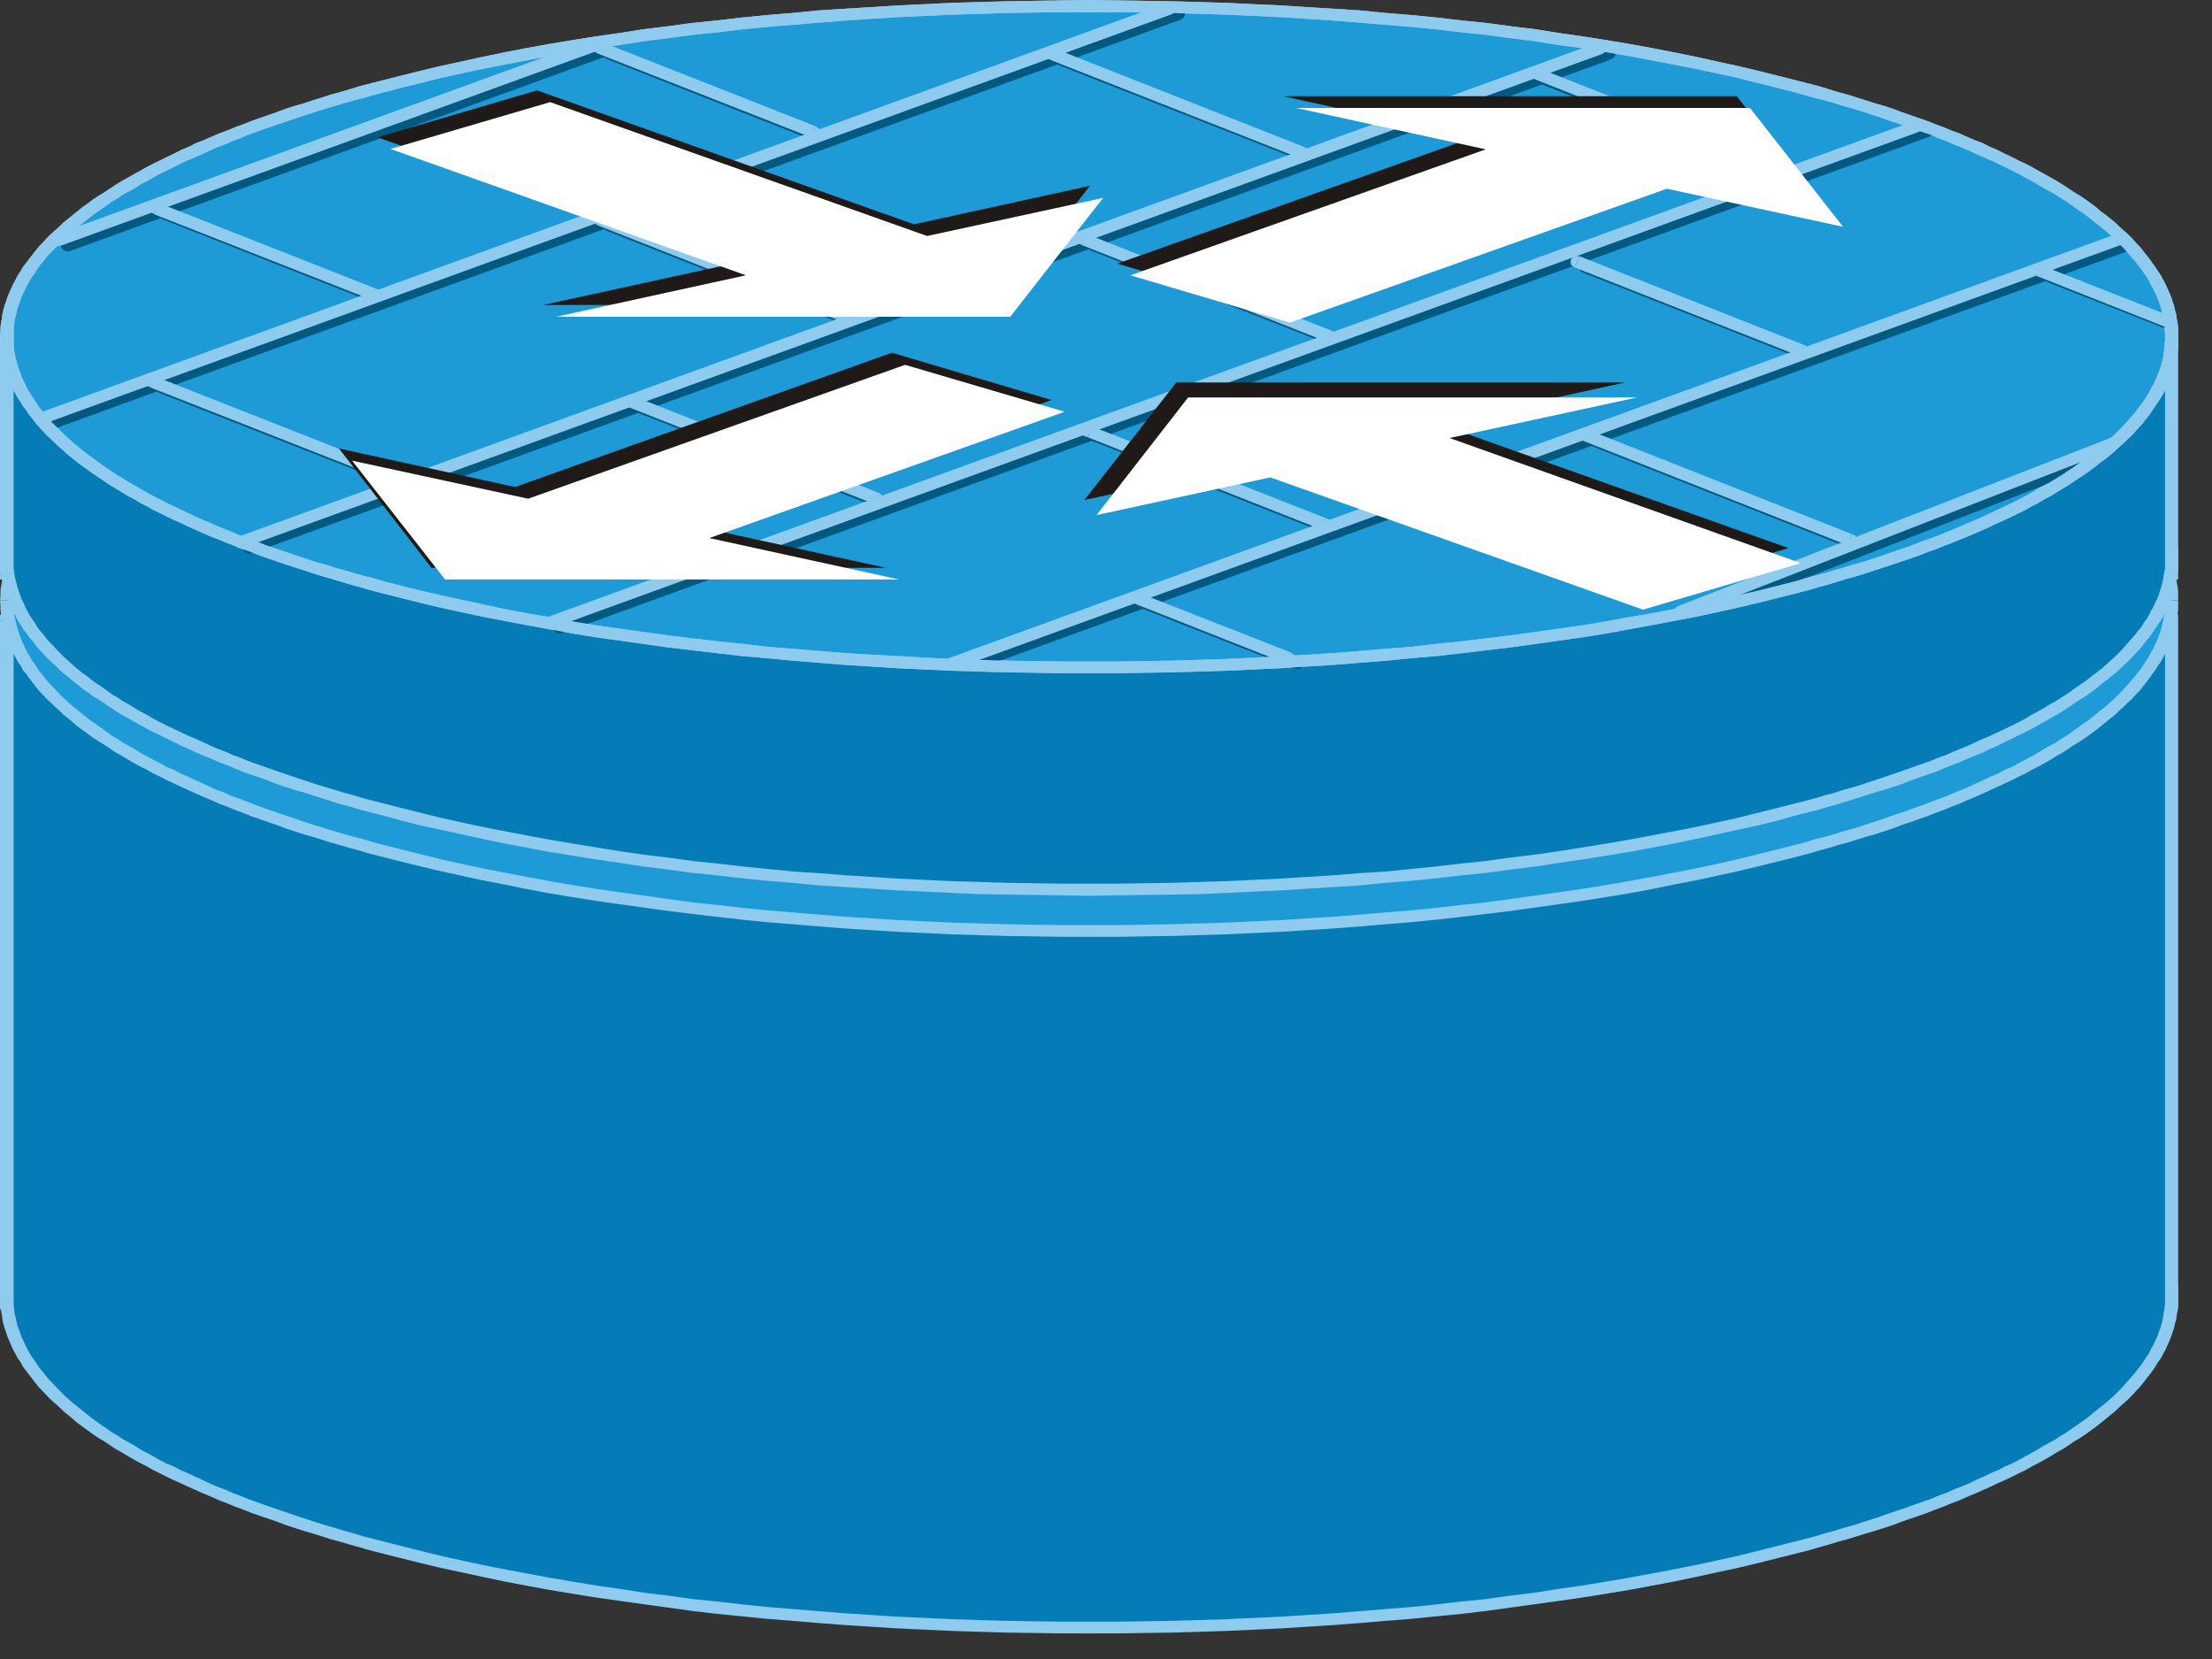 <?xml version="1.0" encoding="utf-8"?>
<!DOCTYPE svg PUBLIC "-//W3C//DTD SVG 1.1//EN" "http://www.w3.org/Graphics/SVG/1.1/DTD/svg11.dtd">
<svg version="1.1" xmlns="http://www.w3.org/2000/svg" xmlns:xlink="http://www.w3.org/1999/xlink" width="48" height="36" viewBox="0 0 48 36">
<rect x="0" y="0" width="48" height="36" fill="#333333" stroke="none"/>
<g>
	<polygon fill="#067CB6" points="47.123,28.146 47.093,28.517 46.999,28.881 46.857,29.235 46.655,29.589 46.389,29.934 
		46.073,30.279 45.697,30.615 45.279,30.942 44.811,31.259 44.292,31.569 43.722,31.869 43.109,32.158 42.457,32.439 41.764,32.712 
		41.021,32.966 40.247,33.22 39.432,33.457 38.577,33.684 37.689,33.893 36.774,34.092 35.815,34.283 34.827,34.456 33.82,34.609 
		32.781,34.755 31.711,34.881 30.621,35 29.501,35.1 28.37,35.172 27.208,35.236 26.038,35.282 24.844,35.309 23.634,35.317 
		22.431,35.309 21.239,35.282 20.068,35.236 18.906,35.172 17.776,35.1 16.656,35 15.565,34.881 14.495,34.755 13.457,34.609 
		12.448,34.456 11.461,34.283 10.503,34.092 9.586,33.893 8.699,33.684 7.844,33.457 7.029,33.22 6.255,32.966 5.511,32.712 
		4.819,32.439 4.156,32.158 3.545,31.869 2.985,31.569 2.465,31.259 1.997,30.942 1.569,30.615 1.203,30.279 0.886,29.934 
		0.621,29.589 0.418,29.235 0.275,28.881 0.183,28.517 0.153,28.146 0.183,27.773 0.275,27.409 0.418,27.056 0.621,26.703 
		0.886,26.357 1.203,26.013 1.569,25.676 1.997,25.358 2.465,25.04 2.985,24.732 3.545,24.423 4.156,24.132 4.819,23.851 
		5.511,23.587 6.255,23.325 7.029,23.079 7.844,22.834 8.699,22.607 9.586,22.399 10.503,22.198 11.461,22.017 12.448,21.835 
		13.457,21.681 14.495,21.536 15.565,21.409 16.656,21.292 17.776,21.2 18.906,21.118 20.068,21.054 21.239,21.009 22.431,20.983 
		23.634,20.973 24.844,20.983 26.038,21.009 27.208,21.054 28.37,21.118 29.501,21.2 30.621,21.292 31.711,21.409 32.781,21.536 
		33.82,21.681 34.827,21.835 35.815,22.017 36.774,22.198 37.689,22.399 38.577,22.607 39.432,22.834 40.247,23.079 41.021,23.325 
		41.764,23.587 42.457,23.851 43.109,24.132 43.722,24.423 44.292,24.732 44.811,25.04 45.279,25.358 45.697,25.676 46.073,26.013 
		46.389,26.357 46.655,26.703 46.857,27.056 46.999,27.409 47.093,27.773 	"/>
	<polygon fill="#8FCBEF" points="23.634,35.445 23.634,35.445 24.245,35.445 24.844,35.435 25.445,35.427 26.047,35.409 
		26.638,35.39 27.218,35.363 27.799,35.336 28.379,35.299 28.949,35.263 29.52,35.219 30.08,35.172 30.632,35.128 31.18,35.073 
		31.732,35.019 32.271,34.955 32.801,34.881 33.321,34.81 33.841,34.737 34.35,34.665 34.859,34.583 35.358,34.5 35.847,34.41 
		36.324,34.319 36.804,34.219 37.261,34.119 37.721,34.021 38.179,33.911 38.616,33.801 38.83,33.748 39.044,33.693 39.259,33.639 
		39.472,33.576 39.676,33.52 39.88,33.457 40.085,33.402 40.289,33.339 40.49,33.276 40.685,33.22 40.878,33.158 41.073,33.094 
		41.264,33.021 41.449,32.957 41.632,32.895 41.816,32.831 42,32.757 42.173,32.694 42.345,32.622 42.52,32.557 42.681,32.484 
		42.854,32.412 43.019,32.34 43.181,32.267 43.333,32.195 43.495,32.123 43.651,32.05 43.793,31.978 43.945,31.904 44.088,31.822 
		44.23,31.75 44.364,31.677 44.506,31.595 44.636,31.514 44.769,31.441 44.893,31.359 45.014,31.277 45.136,31.205 45.258,31.123 
		45.371,31.042 45.482,30.96 45.585,30.878 45.697,30.788 45.799,30.705 45.9,30.624 45.992,30.533 46.084,30.451 46.176,30.37 
		46.267,30.279 46.347,30.189 46.429,30.106 46.5,30.016 46.572,29.925 46.643,29.833 46.704,29.752 46.767,29.661 46.827,29.561 
		46.888,29.48 46.941,29.38 46.99,29.29 47.031,29.198 47.071,29.108 47.113,29.008 47.142,28.917 47.174,28.827 47.194,28.726 
		47.226,28.626 47.235,28.536 47.255,28.436 47.266,28.344 47.266,28.245 47.266,28.146 46.981,28.146 46.981,28.235 46.97,28.326 
		46.97,28.409 46.95,28.5 46.941,28.58 46.918,28.672 46.898,28.763 46.869,28.844 46.838,28.926 46.807,29.017 46.767,29.099 
		46.726,29.189 46.675,29.271 46.633,29.362 46.583,29.444 46.523,29.525 46.471,29.607 46.399,29.698 46.339,29.779 46.267,29.861 
		46.195,29.943 46.124,30.025 46.043,30.116 45.962,30.197 45.881,30.279 45.787,30.361 45.697,30.443 45.605,30.515 45.502,30.596 
		45.401,30.678 45.3,30.762 45.187,30.842 45.075,30.923 44.964,30.996 44.85,31.079 44.729,31.15 44.608,31.232 44.474,31.305 
		44.341,31.377 44.209,31.459 44.078,31.532 43.945,31.605 43.802,31.686 43.659,31.76 43.507,31.822 43.353,31.904 43.2,31.967 
		43.048,32.04 42.885,32.113 42.734,32.186 42.559,32.258 42.396,32.322 42.234,32.395 42.06,32.458 41.888,32.531 41.702,32.594 
		41.52,32.658 41.346,32.722 41.154,32.785 40.969,32.848 40.788,32.913 40.593,32.976 40.4,33.039 40.196,33.103 39.993,33.158 
		39.8,33.22 39.595,33.276 39.381,33.339 39.177,33.393 38.963,33.448 38.749,33.501 38.535,33.556 38.098,33.665 37.659,33.774 
		37.202,33.874 36.732,33.974 36.264,34.065 35.785,34.156 35.296,34.246 34.808,34.328 34.308,34.41 33.789,34.483 33.28,34.564 
		32.76,34.627 32.231,34.701 31.692,34.755 31.15,34.818 30.61,34.873 30.051,34.918 29.49,34.964 28.929,35.009 28.359,35.046 
		27.788,35.082 27.208,35.109 26.618,35.136 26.038,35.155 25.436,35.172 24.844,35.182 24.245,35.19 23.634,35.19 23.634,35.19 
		23.634,35.19 23.622,35.19 23.602,35.2 23.593,35.2 23.571,35.2 23.562,35.209 23.551,35.219 23.541,35.227 23.531,35.236 
		23.51,35.254 23.5,35.272 23.5,35.299 23.5,35.317 23.5,35.346 23.5,35.363 23.51,35.39 23.531,35.409 23.541,35.417 
		23.551,35.427 23.562,35.435 23.571,35.435 23.593,35.445 23.602,35.445 23.622,35.445 	"/>
	<polygon fill="#8FCBEF" points="0,28.146 0,28.146 0.01,28.245 0.01,28.344 0.02,28.436 0.041,28.536 0.051,28.626 0.072,28.726 
		0.102,28.827 0.132,28.917 0.163,29.008 0.204,29.108 0.245,29.198 0.285,29.29 0.336,29.38 0.387,29.48 0.448,29.561 
		0.499,29.661 0.571,29.752 0.632,29.833 0.704,29.925 0.774,30.016 0.846,30.106 0.927,30.189 1.009,30.279 1.1,30.37 
		1.192,30.451 1.284,30.533 1.376,30.624 1.478,30.705 1.578,30.788 1.68,30.878 1.792,30.96 1.906,31.042 2.017,31.123 
		2.14,31.205 2.262,31.277 2.384,31.359 2.506,31.441 2.638,31.514 2.771,31.595 2.913,31.677 3.046,31.75 3.189,31.822 
		3.331,31.904 3.484,31.978 3.627,32.05 3.78,32.123 3.942,32.195 4.095,32.267 4.259,32.34 4.422,32.412 4.595,32.484 
		4.758,32.557 4.93,32.622 5.103,32.694 5.277,32.757 5.46,32.831 5.643,32.895 5.826,32.957 6.01,33.021 6.204,33.094 
		6.398,33.158 6.591,33.22 6.785,33.276 6.989,33.339 7.182,33.402 7.386,33.457 7.6,33.52 7.802,33.576 8.016,33.639 8.23,33.693 
		8.444,33.748 8.658,33.801 9.097,33.911 9.555,34.021 10.014,34.119 10.472,34.219 10.95,34.319 11.429,34.41 11.918,34.5 
		12.418,34.583 12.927,34.665 13.437,34.737 13.956,34.81 14.475,34.881 15.005,34.955 15.545,35.019 16.095,35.073 16.635,35.128 
		17.195,35.172 17.756,35.219 18.325,35.263 18.896,35.299 19.477,35.336 20.058,35.363 20.638,35.39 21.229,35.409 21.83,35.427 
		22.431,35.435 23.032,35.445 23.634,35.445 23.634,35.19 23.032,35.19 22.431,35.182 21.84,35.172 21.239,35.155 20.659,35.136 
		20.068,35.109 19.488,35.082 18.916,35.046 18.346,35.009 17.785,34.964 17.226,34.918 16.666,34.873 16.126,34.818 15.585,34.755 
		15.046,34.701 14.515,34.627 13.996,34.564 13.477,34.483 12.968,34.41 12.468,34.328 11.979,34.246 11.491,34.156 11.012,34.065 
		10.544,33.974 10.075,33.874 9.617,33.774 9.177,33.665 8.74,33.556 8.527,33.501 8.313,33.448 8.099,33.393 7.885,33.339 
		7.68,33.276 7.477,33.22 7.273,33.158 7.08,33.103 6.876,33.039 6.683,32.976 6.489,32.913 6.305,32.848 6.113,32.785 
		5.928,32.722 5.745,32.658 5.572,32.594 5.388,32.531 5.216,32.458 5.042,32.395 4.88,32.322 4.706,32.258 4.544,32.186 
		4.391,32.113 4.227,32.04 4.075,31.967 3.923,31.904 3.769,31.822 3.616,31.76 3.474,31.686 3.331,31.605 3.198,31.532 
		3.056,31.459 2.934,31.377 2.802,31.305 2.669,31.232 2.548,31.15 2.424,31.079 2.312,30.996 2.2,30.923 2.088,30.842 
		1.977,30.762 1.875,30.678 1.772,30.596 1.671,30.515 1.578,30.443 1.487,30.361 1.396,30.279 1.315,30.197 1.233,30.116 
		1.151,30.025 1.07,29.943 0.999,29.861 0.937,29.779 0.865,29.698 0.805,29.607 0.754,29.525 0.693,29.444 0.642,29.362 
		0.591,29.271 0.55,29.189 0.51,29.099 0.469,29.017 0.438,28.926 0.407,28.844 0.377,28.763 0.357,28.672 0.336,28.58 0.316,28.5 
		0.305,28.409 0.296,28.326 0.296,28.235 0.296,28.146 0.296,28.146 0.296,28.146 0.296,28.127 0.285,28.119 0.285,28.1 
		0.275,28.091 0.275,28.082 0.265,28.063 0.255,28.063 0.245,28.055 0.224,28.037 0.204,28.027 0.174,28.018 0.153,28.018 
		0.122,28.018 0.092,28.027 0.072,28.037 0.051,28.055 0.041,28.063 0.031,28.063 0.02,28.082 0.02,28.091 0.01,28.1 0.01,28.119 
		0,28.127 	"/>
	<polygon fill="#8FCBEF" points="23.634,20.845 23.634,20.845 23.032,20.845 22.431,20.855 21.83,20.863 21.229,20.883 20.638,20.9 
		20.058,20.927 19.477,20.956 18.896,20.991 18.325,21.028 17.756,21.073 17.195,21.118 16.635,21.173 16.095,21.228 15.545,21.281 
		15.005,21.346 14.475,21.409 13.956,21.482 13.437,21.554 12.927,21.636 12.418,21.717 11.918,21.799 11.429,21.89 10.95,21.98 
		10.472,22.072 10.014,22.171 9.555,22.271 9.097,22.379 8.658,22.489 8.23,22.598 7.802,22.716 7.6,22.771 7.386,22.834 
		7.182,22.897 6.989,22.952 6.785,23.016 6.591,23.079 6.398,23.142 6.204,23.207 6.01,23.269 5.826,23.333 5.643,23.397 
		5.46,23.47 5.277,23.534 5.103,23.597 4.93,23.669 4.758,23.742 4.595,23.806 4.422,23.878 4.259,23.951 4.095,24.024 
		3.942,24.096 3.78,24.169 3.627,24.242 3.484,24.314 3.331,24.396 3.189,24.468 3.046,24.542 2.913,24.623 2.771,24.695 
		2.638,24.777 2.506,24.85 2.384,24.931 2.262,25.013 2.14,25.096 2.017,25.177 1.906,25.258 1.792,25.34 1.68,25.421 1.578,25.503 
		1.478,25.585 1.376,25.676 1.284,25.758 1.192,25.839 1.1,25.93 1.009,26.013 0.927,26.103 0.846,26.193 0.774,26.274 
		0.704,26.366 0.632,26.457 0.571,26.547 0.499,26.639 0.448,26.729 0.387,26.82 0.336,26.91 0.285,27.001 0.245,27.092 
		0.204,27.192 0.163,27.283 0.132,27.382 0.102,27.473 0.072,27.565 0.051,27.664 0.041,27.756 0.02,27.854 0.01,27.955 
		0.01,28.044 0,28.146 0.296,28.146 0.296,28.063 0.296,27.973 0.305,27.883 0.316,27.791 0.336,27.709 0.357,27.619 0.377,27.537 
		0.407,27.446 0.438,27.365 0.469,27.283 0.51,27.192 0.55,27.111 0.591,27.02 0.642,26.938 0.693,26.847 0.754,26.765 
		0.805,26.684 0.865,26.602 0.937,26.521 0.999,26.429 1.07,26.348 1.151,26.267 1.233,26.184 1.315,26.103 1.396,26.021 
		1.487,25.939 1.578,25.858 1.671,25.775 1.772,25.694 1.875,25.612 1.977,25.53 2.088,25.458 2.2,25.376 2.312,25.294 
		2.424,25.222 2.548,25.14 2.669,25.067 2.802,24.986 2.934,24.913 3.056,24.832 3.198,24.758 3.331,24.687 3.474,24.613 
		3.616,24.542 3.769,24.468 3.923,24.396 4.075,24.323 4.227,24.25 4.391,24.179 4.544,24.114 4.706,24.041 4.88,23.969 
		5.042,23.906 5.216,23.833 5.388,23.77 5.572,23.697 5.745,23.642 5.928,23.57 6.113,23.506 6.305,23.442 6.489,23.379 
		6.683,23.316 6.876,23.251 7.08,23.197 7.273,23.134 7.477,23.079 7.68,23.016 7.885,22.961 8.313,22.844 8.74,22.734 
		9.177,22.625 9.617,22.525 10.075,22.426 10.544,22.326 11.012,22.226 11.491,22.135 11.979,22.052 12.468,21.963 12.968,21.881 
		13.477,21.809 13.996,21.735 14.515,21.663 15.046,21.599 15.585,21.536 16.126,21.482 16.666,21.417 17.226,21.372 17.785,21.327 
		18.346,21.281 18.916,21.244 19.488,21.208 20.068,21.182 20.659,21.155 21.239,21.136 21.84,21.118 22.431,21.11 23.032,21.101 
		23.634,21.101 23.634,21.101 23.634,21.101 23.652,21.101 23.673,21.101 23.684,21.091 23.705,21.091 23.714,21.083 23.724,21.073 
		23.735,21.064 23.745,21.064 23.764,21.046 23.776,21.019 23.776,21 23.785,20.973 23.776,20.946 23.776,20.927 23.764,20.9 
		23.745,20.883 23.735,20.873 23.724,20.863 23.714,20.863 23.705,20.855 23.684,20.855 23.673,20.845 23.652,20.845 	"/>
	<polygon fill="#8FCBEF" points="47.266,28.146 47.266,28.044 47.266,27.955 47.255,27.854 47.235,27.756 47.226,27.664 
		47.194,27.565 47.174,27.473 47.142,27.382 47.113,27.283 47.071,27.192 47.031,27.092 46.99,27.001 46.941,26.91 46.888,26.82 
		46.827,26.729 46.767,26.639 46.704,26.547 46.643,26.457 46.572,26.366 46.5,26.274 46.429,26.193 46.347,26.103 46.267,26.013 
		46.176,25.93 46.084,25.839 45.992,25.758 45.9,25.676 45.799,25.585 45.697,25.503 45.585,25.421 45.482,25.34 45.371,25.258 
		45.258,25.177 45.136,25.096 45.014,25.013 44.893,24.931 44.769,24.85 44.636,24.777 44.506,24.695 44.364,24.623 44.23,24.542 
		44.088,24.468 43.945,24.396 43.793,24.314 43.651,24.242 43.495,24.169 43.333,24.096 43.181,24.024 43.019,23.951 42.854,23.878 
		42.681,23.806 42.52,23.742 42.345,23.669 42.173,23.597 42,23.534 41.816,23.47 41.632,23.397 41.449,23.333 41.264,23.269 
		41.073,23.207 40.878,23.142 40.685,23.079 40.49,23.016 40.289,22.952 40.085,22.897 39.88,22.834 39.676,22.771 39.472,22.716 
		39.044,22.598 38.616,22.489 38.179,22.379 37.721,22.271 37.261,22.171 36.804,22.072 36.324,21.98 35.847,21.89 35.358,21.799 
		34.859,21.717 34.35,21.636 33.841,21.554 33.321,21.482 32.801,21.409 32.271,21.346 31.732,21.281 31.18,21.228 30.632,21.173 
		30.08,21.118 29.52,21.073 28.949,21.028 28.379,20.991 27.799,20.956 27.218,20.927 26.638,20.9 26.047,20.883 25.445,20.863 
		24.844,20.855 24.245,20.845 23.634,20.845 23.634,21.101 24.245,21.101 24.844,21.11 25.436,21.118 26.038,21.136 26.618,21.155 
		27.208,21.182 27.788,21.208 28.359,21.244 28.929,21.281 29.49,21.327 30.051,21.372 30.61,21.417 31.15,21.482 31.692,21.536 
		32.231,21.599 32.76,21.663 33.28,21.735 33.789,21.809 34.308,21.881 34.808,21.963 35.296,22.052 35.785,22.135 36.264,22.226 
		36.732,22.326 37.202,22.426 37.659,22.525 38.098,22.625 38.535,22.734 38.963,22.844 39.381,22.961 39.595,23.016 39.8,23.079 
		39.993,23.134 40.196,23.197 40.4,23.251 40.593,23.316 40.788,23.379 40.969,23.442 41.154,23.506 41.346,23.57 41.531,23.642 
		41.702,23.697 41.888,23.77 42.06,23.833 42.234,23.906 42.396,23.969 42.559,24.041 42.734,24.114 42.885,24.179 43.048,24.25 
		43.2,24.323 43.353,24.396 43.507,24.468 43.659,24.542 43.802,24.613 43.945,24.687 44.078,24.758 44.209,24.832 44.341,24.913 
		44.474,24.986 44.608,25.067 44.729,25.14 44.85,25.222 44.964,25.294 45.075,25.376 45.187,25.458 45.3,25.53 45.401,25.612 
		45.502,25.694 45.605,25.775 45.697,25.858 45.787,25.939 45.881,26.021 45.962,26.103 46.043,26.184 46.124,26.267 46.195,26.348 
		46.267,26.429 46.339,26.521 46.399,26.602 46.471,26.684 46.523,26.765 46.583,26.847 46.633,26.938 46.675,27.02 46.726,27.111 
		46.767,27.192 46.807,27.283 46.838,27.365 46.869,27.446 46.898,27.537 46.918,27.619 46.941,27.709 46.95,27.791 46.97,27.883 
		46.97,27.973 46.981,28.063 46.981,28.146 	"/>
	<polygon fill="#067CB6" points="0.072,13.474 0.072,28.336 47.123,28.336 47.132,13.491 	"/>
	<polygon fill="#1E9AD7" points="47.123,13.028 47.093,13.401 46.999,13.764 46.857,14.118 46.655,14.472 46.389,14.818 
		46.073,15.162 45.697,15.499 45.279,15.824 44.811,16.143 44.292,16.451 43.722,16.751 43.109,17.042 42.457,17.323 41.764,17.596 
		41.021,17.849 40.247,18.104 39.432,18.34 38.577,18.567 37.689,18.775 36.774,18.976 35.815,19.166 34.827,19.339 33.82,19.493 
		32.781,19.639 31.711,19.765 30.621,19.883 29.501,19.975 28.37,20.055 27.208,20.12 26.038,20.165 24.844,20.192 23.634,20.201 
		22.431,20.192 21.239,20.165 20.068,20.12 18.906,20.055 17.776,19.975 16.656,19.883 15.565,19.765 14.495,19.639 13.457,19.493 
		12.448,19.339 11.461,19.166 10.503,18.976 9.586,18.775 8.699,18.567 7.844,18.34 7.029,18.104 6.255,17.849 5.511,17.596 
		4.819,17.323 4.156,17.042 3.545,16.751 2.985,16.451 2.465,16.143 1.997,15.824 1.569,15.499 1.203,15.162 0.886,14.818 
		0.621,14.472 0.418,14.118 0.275,13.764 0.183,13.401 0.153,13.028 0.183,12.656 0.275,12.293 0.418,11.939 0.621,11.585 
		0.886,11.241 1.203,10.895 1.569,10.559 1.997,10.242 2.465,9.915 2.985,9.606 3.545,9.306 4.156,9.015 4.819,8.734 5.511,8.471 
		6.255,8.208 7.029,7.954 7.844,7.718 8.699,7.491 9.586,7.281 10.503,7.082 11.461,6.891 12.448,6.719 13.457,6.564 14.495,6.419 
		15.565,6.292 16.656,6.173 17.776,6.083 18.906,6.001 20.068,5.938 21.239,5.893 22.431,5.866 23.634,5.856 24.844,5.866 
		26.038,5.893 27.208,5.938 28.37,6.001 29.501,6.083 30.621,6.173 31.711,6.292 32.781,6.419 33.82,6.564 34.827,6.719 
		35.815,6.891 36.774,7.082 37.689,7.281 38.577,7.491 39.432,7.718 40.247,7.954 41.021,8.208 41.764,8.471 42.457,8.734 
		43.109,9.015 43.722,9.306 44.292,9.606 44.811,9.915 45.279,10.242 45.697,10.559 46.073,10.895 46.389,11.241 46.655,11.585 
		46.857,11.939 46.999,12.293 47.093,12.656 	"/>
	<polygon fill="#8FCBEF" points="23.634,20.329 23.634,20.329 24.245,20.329 24.844,20.319 25.445,20.31 26.047,20.292 
		26.638,20.274 27.218,20.246 27.799,20.22 28.379,20.183 28.949,20.147 29.52,20.102 30.08,20.055 30.632,20.01 31.18,19.956 
		31.732,19.893 32.271,19.829 32.801,19.765 33.321,19.692 33.841,19.62 34.35,19.547 34.859,19.466 35.358,19.384 35.847,19.293 
		36.324,19.194 36.804,19.103 37.261,19.003 37.721,18.903 38.179,18.793 38.616,18.685 38.83,18.631 39.044,18.576 39.259,18.521 
		39.472,18.458 39.676,18.403 39.88,18.34 40.085,18.286 40.289,18.221 40.49,18.159 40.685,18.104 40.878,18.041 41.073,17.978 
		41.264,17.904 41.449,17.841 41.632,17.777 41.816,17.714 42,17.64 42.173,17.577 42.345,17.505 42.52,17.441 42.681,17.368 
		42.854,17.296 43.019,17.224 43.181,17.15 43.333,17.079 43.495,17.005 43.651,16.933 43.793,16.859 43.945,16.787 44.088,16.705 
		44.23,16.634 44.364,16.561 44.506,16.479 44.636,16.398 44.769,16.325 44.893,16.243 45.014,16.161 45.136,16.088 45.258,16.007 
		45.371,15.925 45.482,15.843 45.585,15.761 45.697,15.671 45.799,15.588 45.9,15.508 45.992,15.416 46.084,15.335 46.176,15.244 
		46.267,15.162 46.347,15.072 46.429,14.99 46.5,14.899 46.572,14.808 46.643,14.716 46.704,14.627 46.767,14.544 46.827,14.445 
		46.888,14.363 46.941,14.263 46.99,14.172 47.031,14.081 47.071,13.991 47.113,13.891 47.142,13.799 47.174,13.701 47.194,13.609 
		47.226,13.509 47.235,13.419 47.255,13.318 47.266,13.229 47.266,13.129 47.266,13.028 46.981,13.028 46.981,13.12 46.97,13.21 
		46.97,13.292 46.95,13.383 46.941,13.464 46.918,13.555 46.898,13.637 46.869,13.728 46.838,13.809 46.807,13.9 46.767,13.982 
		46.726,14.073 46.675,14.155 46.633,14.236 46.583,14.327 46.523,14.408 46.471,14.49 46.399,14.582 46.339,14.663 46.267,14.745 
		46.195,14.827 46.124,14.908 46.043,14.999 45.962,15.081 45.881,15.162 45.787,15.244 45.697,15.327 45.605,15.398 45.502,15.481 
		45.401,15.562 45.3,15.644 45.187,15.716 45.075,15.798 44.964,15.879 44.85,15.96 44.729,16.033 44.608,16.116 44.474,16.188 
		44.341,16.261 44.209,16.342 44.078,16.416 43.945,16.487 43.802,16.561 43.659,16.642 43.507,16.705 43.353,16.787 43.2,16.85 
		43.048,16.923 42.885,16.996 42.734,17.068 42.559,17.142 42.396,17.206 42.234,17.278 42.06,17.34 41.888,17.405 41.702,17.477 
		41.52,17.541 41.346,17.604 41.154,17.668 40.969,17.731 40.788,17.795 40.593,17.859 40.4,17.922 40.196,17.985 39.993,18.041 
		39.8,18.104 39.595,18.159 39.381,18.212 39.177,18.277 38.963,18.331 38.749,18.386 38.535,18.44 38.098,18.549 37.659,18.657 
		37.202,18.758 36.732,18.858 36.264,18.948 35.785,19.039 35.296,19.129 34.808,19.212 34.308,19.293 33.789,19.366 33.28,19.438 
		32.76,19.511 32.231,19.583 31.692,19.639 31.15,19.702 30.61,19.755 30.051,19.801 29.49,19.848 28.929,19.893 28.359,19.929 
		27.788,19.966 27.208,19.992 26.618,20.02 26.038,20.038 25.436,20.055 24.844,20.065 24.245,20.074 23.634,20.074 23.634,20.074 
		23.634,20.329 	"/>
	<polygon fill="#8FCBEF" points="0,13.028 0,13.028 0.01,13.129 0.01,13.229 0.02,13.318 0.041,13.419 0.051,13.509 0.072,13.609 
		0.102,13.701 0.132,13.799 0.163,13.891 0.204,13.991 0.245,14.081 0.285,14.172 0.336,14.263 0.387,14.363 0.448,14.445 
		0.499,14.544 0.571,14.627 0.632,14.716 0.704,14.808 0.774,14.899 0.846,14.99 0.927,15.072 1.009,15.162 1.1,15.244 
		1.192,15.335 1.284,15.416 1.376,15.508 1.478,15.588 1.578,15.671 1.68,15.761 1.792,15.843 1.906,15.925 2.017,16.007 
		2.14,16.088 2.262,16.161 2.384,16.243 2.506,16.325 2.638,16.398 2.771,16.479 2.913,16.561 3.046,16.634 3.189,16.705 
		3.331,16.787 3.484,16.859 3.627,16.933 3.78,17.005 3.942,17.079 4.095,17.15 4.259,17.224 4.422,17.296 4.595,17.368 
		4.758,17.441 4.93,17.505 5.103,17.577 5.277,17.64 5.46,17.714 5.643,17.777 5.826,17.841 6.01,17.904 6.204,17.978 6.398,18.041 
		6.591,18.104 6.785,18.159 6.989,18.221 7.182,18.286 7.386,18.34 7.6,18.403 7.802,18.458 8.016,18.521 8.23,18.576 8.444,18.631 
		8.658,18.685 9.097,18.793 9.555,18.903 10.014,19.003 10.472,19.103 10.95,19.194 11.429,19.293 11.918,19.384 12.418,19.466 
		12.927,19.547 13.437,19.62 13.956,19.692 14.475,19.765 15.005,19.829 15.545,19.893 16.095,19.956 16.635,20.01 17.195,20.055 
		17.756,20.102 18.325,20.147 18.896,20.183 19.477,20.22 20.058,20.246 20.638,20.274 21.229,20.292 21.83,20.31 22.431,20.319 
		23.032,20.329 23.634,20.329 23.634,20.074 23.032,20.074 22.431,20.065 21.84,20.055 21.239,20.038 20.659,20.02 20.068,19.992 
		19.488,19.966 18.916,19.929 18.346,19.893 17.785,19.848 17.226,19.801 16.666,19.755 16.126,19.702 15.585,19.639 15.046,19.583 
		14.515,19.511 13.996,19.438 13.477,19.366 12.968,19.293 12.468,19.212 11.979,19.129 11.491,19.039 11.012,18.948 10.544,18.858 
		10.075,18.758 9.617,18.657 9.177,18.549 8.74,18.44 8.527,18.386 8.313,18.331 8.099,18.277 7.885,18.212 7.68,18.159 
		7.477,18.104 7.273,18.041 7.08,17.985 6.876,17.922 6.683,17.859 6.489,17.795 6.305,17.731 6.113,17.668 5.928,17.604 
		5.745,17.541 5.572,17.477 5.388,17.405 5.216,17.34 5.042,17.278 4.88,17.206 4.706,17.142 4.544,17.068 4.391,16.996 
		4.227,16.923 4.075,16.85 3.923,16.787 3.769,16.705 3.616,16.642 3.474,16.561 3.331,16.487 3.198,16.416 3.056,16.342 
		2.934,16.261 2.802,16.188 2.669,16.116 2.548,16.033 2.424,15.96 2.312,15.879 2.2,15.798 2.088,15.716 1.977,15.644 
		1.875,15.562 1.772,15.481 1.671,15.398 1.578,15.327 1.487,15.244 1.396,15.162 1.315,15.081 1.233,14.999 1.151,14.908 
		1.07,14.827 0.999,14.745 0.937,14.663 0.865,14.582 0.805,14.49 0.754,14.408 0.693,14.327 0.642,14.236 0.591,14.155 
		0.55,14.073 0.51,13.982 0.469,13.9 0.438,13.809 0.407,13.728 0.377,13.637 0.357,13.555 0.336,13.464 0.316,13.383 0.305,13.292 
		0.296,13.21 0.296,13.12 0.296,13.028 0.296,13.028 0,13.028 	"/>
	<polygon fill="#8FCBEF" points="23.634,5.729 23.634,5.729 23.032,5.729 22.431,5.739 21.83,5.747 21.229,5.765 20.638,5.784 
		20.058,5.81 19.477,5.838 18.896,5.875 18.325,5.912 17.756,5.956 17.195,6.001 16.635,6.047 16.095,6.102 15.545,6.166 
		15.005,6.228 14.475,6.292 13.956,6.365 13.437,6.437 12.927,6.519 12.418,6.592 11.918,6.682 11.429,6.773 10.95,6.865 
		10.472,6.955 10.014,7.054 9.555,7.154 9.097,7.263 8.658,7.373 8.23,7.481 7.802,7.599 7.6,7.654 7.386,7.718 7.182,7.781 
		6.989,7.835 6.785,7.899 6.591,7.962 6.398,8.026 6.204,8.089 6.01,8.153 5.826,8.217 5.643,8.28 5.46,8.353 5.277,8.417 
		5.103,8.48 4.93,8.553 4.758,8.625 4.595,8.689 4.422,8.762 4.259,8.834 4.095,8.906 3.942,8.98 3.78,9.052 3.627,9.125 
		3.484,9.197 3.331,9.28 3.189,9.351 3.046,9.424 2.913,9.505 2.771,9.579 2.638,9.661 2.506,9.732 2.384,9.815 2.262,9.896 
		2.14,9.978 2.017,10.06 1.906,10.141 1.792,10.223 1.68,10.306 1.578,10.387 1.478,10.469 1.376,10.559 1.284,10.641 1.192,10.722 
		1.1,10.814 1.009,10.895 0.927,10.986 0.846,11.068 0.774,11.159 0.704,11.249 0.632,11.339 0.571,11.431 0.499,11.521 
		0.448,11.613 0.387,11.704 0.336,11.794 0.285,11.885 0.245,11.975 0.204,12.076 0.163,12.166 0.132,12.257 0.102,12.357 
		0.072,12.447 0.051,12.547 0.041,12.638 0.02,12.738 0.01,12.838 0.01,12.929 0,13.028 0.296,13.028 0.296,12.938 0.296,12.857 
		0.305,12.766 0.316,12.674 0.336,12.592 0.357,12.502 0.377,12.42 0.407,12.33 0.438,12.248 0.469,12.157 0.51,12.076 0.55,11.993 
		0.591,11.903 0.642,11.821 0.693,11.731 0.754,11.648 0.805,11.567 0.865,11.485 0.937,11.395 0.999,11.313 1.07,11.23 
		1.151,11.149 1.233,11.068 1.315,10.986 1.396,10.903 1.487,10.822 1.578,10.741 1.671,10.659 1.772,10.577 1.875,10.496 
		1.977,10.414 2.088,10.341 2.2,10.26 2.312,10.178 2.424,10.105 2.548,10.024 2.669,9.95 2.802,9.87 2.934,9.796 3.056,9.714 
		3.198,9.643 3.331,9.57 3.474,9.497 3.616,9.424 3.769,9.351 3.923,9.28 4.075,9.206 4.227,9.134 4.391,9.062 4.544,8.988 
		4.706,8.924 4.88,8.852 5.042,8.789 5.216,8.716 5.388,8.652 5.572,8.58 5.745,8.517 5.928,8.452 6.113,8.389 6.305,8.326 
		6.489,8.262 6.683,8.198 6.876,8.135 7.08,8.081 7.273,8.017 7.477,7.962 7.68,7.899 7.885,7.845 8.313,7.726 8.74,7.618 
		9.177,7.509 9.617,7.409 10.075,7.309 10.544,7.209 11.012,7.109 11.491,7.019 11.979,6.937 12.468,6.847 12.968,6.765 
		13.477,6.691 13.996,6.618 14.515,6.547 15.046,6.483 15.585,6.419 16.126,6.356 16.666,6.301 17.226,6.256 17.785,6.21 
		18.346,6.166 18.916,6.128 19.488,6.092 20.068,6.065 20.659,6.037 21.239,6.019 21.84,6.001 22.431,5.992 23.032,5.983 
		23.634,5.983 23.634,5.983 23.634,5.729 	"/>
	<polygon fill="#8FCBEF" points="47.266,13.028 47.266,13.028 47.266,12.929 47.266,12.838 47.255,12.738 47.235,12.638 
		47.226,12.547 47.194,12.447 47.174,12.357 47.142,12.257 47.113,12.166 47.071,12.076 47.031,11.975 46.99,11.885 46.941,11.794 
		46.888,11.704 46.827,11.613 46.767,11.521 46.704,11.431 46.643,11.339 46.572,11.249 46.5,11.159 46.429,11.068 46.347,10.986 
		46.267,10.895 46.176,10.814 46.084,10.722 45.992,10.641 45.9,10.559 45.799,10.469 45.697,10.387 45.585,10.306 45.482,10.223 
		45.371,10.141 45.258,10.06 45.136,9.978 45.014,9.896 44.893,9.815 44.769,9.732 44.636,9.661 44.506,9.579 44.364,9.505 
		44.23,9.424 44.088,9.351 43.945,9.28 43.793,9.197 43.651,9.125 43.495,9.052 43.333,8.98 43.181,8.906 43.019,8.834 
		42.854,8.762 42.681,8.689 42.52,8.625 42.345,8.553 42.173,8.48 42,8.417 41.816,8.353 41.632,8.28 41.449,8.217 41.264,8.153 
		41.073,8.089 40.878,8.026 40.685,7.962 40.49,7.899 40.289,7.835 40.085,7.781 39.88,7.718 39.676,7.654 39.472,7.599 
		39.044,7.481 38.616,7.373 38.179,7.263 37.721,7.154 37.261,7.054 36.804,6.955 36.324,6.865 35.847,6.773 35.358,6.682 
		34.859,6.592 34.35,6.519 33.841,6.437 33.321,6.365 32.801,6.292 32.271,6.228 31.732,6.166 31.18,6.102 30.632,6.047 
		30.08,6.001 29.52,5.956 28.949,5.912 28.379,5.875 27.799,5.838 27.218,5.81 26.638,5.784 26.047,5.765 25.445,5.747 
		24.844,5.739 24.245,5.729 23.634,5.729 23.634,5.983 24.245,5.983 24.844,5.992 25.436,6.001 26.038,6.019 26.618,6.037 
		27.208,6.065 27.788,6.092 28.359,6.128 28.929,6.166 29.49,6.21 30.051,6.256 30.61,6.301 31.15,6.356 31.692,6.419 32.231,6.483 
		32.76,6.547 33.28,6.618 33.789,6.691 34.308,6.765 34.808,6.847 35.296,6.937 35.785,7.019 36.264,7.109 36.732,7.209 
		37.202,7.309 37.659,7.409 38.098,7.509 38.535,7.618 38.963,7.726 39.381,7.845 39.595,7.899 39.8,7.962 39.993,8.017 
		40.196,8.081 40.4,8.135 40.593,8.198 40.788,8.262 40.969,8.326 41.154,8.389 41.346,8.452 41.531,8.517 41.702,8.58 
		41.888,8.652 42.06,8.716 42.234,8.789 42.396,8.852 42.559,8.924 42.734,8.988 42.885,9.062 43.048,9.134 43.2,9.206 43.353,9.28 
		43.507,9.351 43.659,9.424 43.802,9.497 43.945,9.57 44.078,9.643 44.209,9.714 44.341,9.796 44.474,9.87 44.608,9.95 
		44.729,10.024 44.85,10.105 44.964,10.178 45.075,10.26 45.187,10.341 45.3,10.414 45.401,10.496 45.502,10.577 45.605,10.659 
		45.697,10.741 45.787,10.822 45.881,10.903 45.962,10.986 46.043,11.068 46.124,11.149 46.195,11.23 46.267,11.313 46.339,11.395 
		46.399,11.485 46.471,11.567 46.523,11.648 46.583,11.731 46.633,11.821 46.675,11.903 46.726,11.993 46.767,12.076 46.807,12.157 
		46.838,12.248 46.869,12.33 46.898,12.42 46.918,12.502 46.941,12.592 46.95,12.674 46.97,12.766 46.97,12.857 46.981,12.938 
		46.981,13.028 46.981,13.028 47.266,13.028 	"/>
	<polygon fill="#8FCBEF" points="0,13.336 0,13.474 0.296,13.474 0.296,13.336 	"/>
	<polygon fill="#8FCBEF" points="0,13.474 0,28.281 0.296,28.281 0.296,13.474 	"/>
	<polygon fill="#8FCBEF" points="0,28.281 0,28.409 0.296,28.409 0.296,28.281 	"/>
	<polygon fill="#8FCBEF" points="46.981,13.336 46.981,13.474 47.266,13.474 47.266,13.336 	"/>
	<polygon fill="#8FCBEF" points="46.981,13.474 46.981,28.281 47.266,28.281 47.266,13.474 	"/>
	<polygon fill="#8FCBEF" points="46.981,28.281 46.981,28.409 47.266,28.409 47.266,28.281 	"/>
	<polygon fill="#067CB6" points="47.123,12.13 47.093,12.502 46.999,12.865 46.857,13.229 46.655,13.583 46.389,13.928 
		46.073,14.263 45.697,14.598 45.279,14.926 44.811,15.244 44.292,15.552 43.722,15.852 43.109,16.143 42.457,16.423 41.764,16.696 
		41.021,16.951 40.247,17.206 39.432,17.441 38.577,17.668 37.689,17.877 36.774,18.086 35.815,18.268 34.827,18.44 33.82,18.603 
		32.781,18.74 31.711,18.867 30.621,18.984 29.501,19.085 28.37,19.157 27.208,19.221 26.038,19.266 24.844,19.302 23.634,19.302 
		22.431,19.302 21.239,19.266 20.068,19.221 18.906,19.157 17.776,19.085 16.656,18.984 15.565,18.867 14.495,18.74 13.457,18.603 
		12.448,18.44 11.461,18.268 10.503,18.086 9.586,17.877 8.699,17.668 7.844,17.441 7.029,17.206 6.255,16.951 5.511,16.696 
		4.819,16.423 4.156,16.143 3.545,15.852 2.985,15.552 2.465,15.244 1.997,14.926 1.569,14.598 1.203,14.263 0.886,13.928 
		0.621,13.583 0.418,13.229 0.275,12.865 0.183,12.502 0.153,12.13 0.183,11.767 0.275,11.395 0.418,11.04 0.621,10.687 
		0.886,10.333 1.203,9.996 1.569,9.661 1.997,9.333 2.465,9.015 2.985,8.707 3.545,8.407 4.156,8.117 4.819,7.835 5.511,7.563 
		6.255,7.3 7.029,7.054 7.844,6.81 8.699,6.582 9.586,6.374 10.503,6.173 11.461,5.992 12.448,5.81 13.457,5.656 14.495,5.511 
		15.565,5.384 16.656,5.267 17.776,5.175 18.906,5.093 20.068,5.03 21.239,4.984 22.431,4.958 23.634,4.949 24.844,4.958 
		26.038,4.984 27.208,5.03 28.37,5.093 29.501,5.175 30.621,5.267 31.711,5.384 32.781,5.511 33.82,5.656 34.827,5.81 35.815,5.992 
		36.774,6.173 37.689,6.374 38.577,6.582 39.432,6.81 40.247,7.054 41.021,7.3 41.764,7.563 42.457,7.835 43.109,8.117 
		43.722,8.407 44.292,8.707 44.811,9.015 45.279,9.333 45.697,9.661 46.073,9.996 46.389,10.333 46.655,10.687 46.857,11.04 
		46.999,11.395 47.093,11.767 	"/>
	<polygon fill="#8FCBEF" points="23.634,19.438 23.634,19.438 24.245,19.429 24.844,19.42 25.445,19.412 26.047,19.402 
		26.638,19.375 27.218,19.347 27.799,19.321 28.379,19.284 28.949,19.248 29.52,19.212 30.08,19.157 30.632,19.112 31.18,19.057 
		31.732,18.994 32.271,18.939 32.801,18.867 33.321,18.803 33.841,18.722 34.35,18.648 34.859,18.567 35.358,18.486 35.847,18.394 
		36.324,18.304 36.804,18.204 37.261,18.104 37.721,18.004 38.179,17.904 38.616,17.795 38.83,17.731 39.044,17.677 39.259,17.622 
		39.472,17.568 39.676,17.505 39.88,17.45 40.085,17.386 40.289,17.323 40.49,17.259 40.685,17.196 40.878,17.142 41.073,17.079 
		41.264,17.015 41.449,16.942 41.632,16.877 41.816,16.814 42,16.751 42.173,16.678 42.345,16.606 42.52,16.542 42.681,16.469 
		42.854,16.398 43.019,16.334 43.181,16.251 43.333,16.188 43.495,16.106 43.651,16.033 43.793,15.96 43.945,15.889 44.088,15.816 
		44.23,15.735 44.364,15.662 44.506,15.58 44.636,15.508 44.769,15.426 44.893,15.343 45.014,15.263 45.136,15.18 45.258,15.107 
		45.371,15.025 45.482,14.945 45.585,14.854 45.697,14.772 45.799,14.69 45.9,14.609 45.992,14.527 46.084,14.436 46.176,14.354 
		46.267,14.263 46.347,14.172 46.429,14.091 46.5,14 46.572,13.909 46.643,13.828 46.704,13.736 46.767,13.646 46.827,13.555 
		46.888,13.464 46.941,13.374 46.99,13.273 47.031,13.183 47.071,13.092 47.113,12.993 47.142,12.902 47.174,12.811 47.194,12.711 
		47.226,12.611 47.235,12.52 47.255,12.42 47.266,12.321 47.266,12.229 47.266,12.13 46.981,12.13 46.981,12.22 46.97,12.312 
		46.97,12.394 46.95,12.484 46.941,12.574 46.918,12.656 46.898,12.738 46.869,12.828 46.838,12.92 46.807,13.002 46.767,13.083 
		46.726,13.174 46.675,13.255 46.633,13.346 46.583,13.428 46.523,13.509 46.471,13.6 46.399,13.683 46.339,13.764 46.267,13.846 
		46.195,13.928 46.124,14.009 46.043,14.1 45.962,14.182 45.881,14.263 45.787,14.345 45.697,14.427 45.605,14.509 45.502,14.59 
		45.401,14.663 45.3,14.745 45.187,14.827 45.075,14.899 44.964,14.98 44.85,15.062 44.729,15.135 44.608,15.217 44.474,15.289 
		44.341,15.372 44.209,15.444 44.078,15.516 43.945,15.597 43.802,15.671 43.659,15.743 43.507,15.816 43.353,15.889 43.2,15.96 
		43.048,16.025 42.885,16.098 42.734,16.17 42.559,16.243 42.396,16.307 42.234,16.38 42.06,16.442 41.888,16.515 41.702,16.579 
		41.52,16.642 41.346,16.705 41.154,16.77 40.969,16.833 40.788,16.896 40.593,16.96 40.4,17.024 40.196,17.086 39.993,17.142 
		39.8,17.206 39.595,17.259 39.381,17.323 39.177,17.377 38.963,17.432 38.749,17.487 38.535,17.541 38.098,17.65 37.659,17.759 
		37.202,17.859 36.732,17.959 36.264,18.049 35.785,18.14 35.296,18.231 34.808,18.313 34.308,18.394 33.789,18.476 33.28,18.549 
		32.76,18.612 32.231,18.685 31.692,18.74 31.15,18.803 30.61,18.858 30.051,18.913 29.49,18.948 28.929,18.994 28.359,19.029 
		27.788,19.066 27.208,19.093 26.618,19.121 26.038,19.138 25.436,19.157 24.844,19.166 24.245,19.175 23.634,19.175 23.634,19.175 
		23.634,19.438 	"/>
	<polygon fill="#8FCBEF" points="0,12.13 0,12.13 0.01,12.229 0.01,12.321 0.02,12.42 0.041,12.52 0.051,12.611 0.072,12.711 
		0.102,12.811 0.132,12.902 0.163,12.993 0.204,13.092 0.245,13.183 0.285,13.273 0.336,13.374 0.387,13.464 0.448,13.555 
		0.499,13.646 0.571,13.736 0.632,13.828 0.704,13.909 0.774,14 0.846,14.091 0.927,14.172 1.009,14.263 1.1,14.354 1.192,14.436 
		1.284,14.527 1.376,14.609 1.478,14.69 1.578,14.772 1.68,14.854 1.792,14.945 1.906,15.025 2.017,15.107 2.14,15.18 2.262,15.263 
		2.384,15.343 2.506,15.426 2.638,15.508 2.771,15.58 2.913,15.662 3.046,15.735 3.189,15.816 3.331,15.889 3.484,15.96 
		3.627,16.033 3.78,16.106 3.942,16.188 4.095,16.251 4.259,16.334 4.422,16.398 4.595,16.469 4.758,16.542 4.93,16.606 
		5.103,16.678 5.277,16.751 5.46,16.814 5.643,16.877 5.826,16.942 6.01,17.015 6.204,17.079 6.398,17.142 6.591,17.196 
		6.785,17.259 6.989,17.323 7.182,17.386 7.386,17.45 7.6,17.505 7.802,17.568 8.016,17.622 8.23,17.677 8.444,17.731 8.658,17.795 
		9.097,17.904 9.555,18.004 10.014,18.104 10.472,18.204 10.95,18.304 11.429,18.394 11.918,18.486 12.418,18.567 12.927,18.648 
		13.437,18.722 13.956,18.803 14.475,18.867 15.005,18.939 15.545,18.994 16.095,19.057 16.635,19.112 17.195,19.157 17.756,19.212 
		18.325,19.248 18.896,19.284 19.477,19.321 20.058,19.347 20.638,19.375 21.229,19.402 21.83,19.412 22.431,19.42 23.032,19.429 
		23.634,19.438 23.634,19.175 23.032,19.175 22.431,19.166 21.84,19.157 21.239,19.138 20.659,19.121 20.068,19.093 19.488,19.066 
		18.916,19.029 18.346,18.994 17.785,18.948 17.226,18.913 16.666,18.858 16.126,18.803 15.585,18.74 15.046,18.685 14.515,18.612 
		13.996,18.549 13.477,18.476 12.968,18.394 12.468,18.313 11.979,18.231 11.491,18.14 11.012,18.049 10.544,17.959 10.075,17.859 
		9.617,17.759 9.177,17.65 8.74,17.541 8.527,17.487 8.313,17.432 8.099,17.377 7.885,17.323 7.68,17.259 7.477,17.206 
		7.273,17.142 7.08,17.086 6.876,17.024 6.683,16.96 6.489,16.896 6.305,16.833 6.113,16.77 5.928,16.705 5.745,16.642 
		5.572,16.579 5.388,16.515 5.216,16.442 5.042,16.38 4.88,16.307 4.706,16.243 4.544,16.17 4.391,16.098 4.227,16.025 4.075,15.96 
		3.923,15.889 3.769,15.816 3.616,15.743 3.474,15.671 3.331,15.597 3.198,15.516 3.056,15.444 2.934,15.372 2.802,15.289 
		2.669,15.217 2.548,15.135 2.424,15.062 2.312,14.98 2.2,14.899 2.088,14.827 1.977,14.745 1.875,14.663 1.772,14.59 1.671,14.509 
		1.578,14.427 1.487,14.345 1.396,14.263 1.315,14.182 1.233,14.1 1.151,14.009 1.07,13.928 0.999,13.846 0.937,13.764 
		0.865,13.683 0.805,13.6 0.754,13.509 0.693,13.428 0.642,13.346 0.591,13.255 0.55,13.174 0.51,13.083 0.469,13.002 0.438,12.92 
		0.407,12.828 0.377,12.738 0.357,12.656 0.336,12.574 0.316,12.484 0.305,12.394 0.296,12.312 0.296,12.22 0.296,12.13 
		0.296,12.13 0,12.13 	"/>
	<polygon fill="#8FCBEF" points="23.634,4.822 23.634,4.822 23.032,4.822 22.431,4.83 21.83,4.84 21.229,4.858 20.638,4.875 
		20.058,4.903 19.477,4.93 18.896,4.967 18.325,5.002 17.756,5.048 17.195,5.093 16.635,5.148 16.095,5.203 15.545,5.256 
		15.005,5.32 14.475,5.384 13.956,5.457 13.437,5.529 12.927,5.611 12.418,5.694 11.918,5.775 11.429,5.866 10.95,5.956 
		10.472,6.047 10.014,6.146 9.555,6.247 9.097,6.356 8.658,6.464 8.444,6.519 8.23,6.573 8.016,6.637 7.802,6.691 7.6,6.746 
		7.386,6.81 7.182,6.873 6.989,6.928 6.785,6.991 6.591,7.054 6.398,7.119 6.204,7.182 6.01,7.245 5.826,7.309 5.643,7.373 
		5.46,7.445 5.277,7.509 5.103,7.581 4.93,7.645 4.758,7.718 4.595,7.79 4.422,7.854 4.259,7.926 4.095,7.999 3.942,8.071 
		3.78,8.144 3.627,8.217 3.484,8.289 3.331,8.371 3.189,8.443 3.046,8.517 2.913,8.599 2.771,8.68 2.638,8.752 2.506,8.834 
		2.384,8.906 2.262,8.988 2.14,9.07 2.017,9.152 1.906,9.234 1.792,9.316 1.68,9.396 1.578,9.488 1.478,9.57 1.376,9.651 
		1.284,9.732 1.192,9.823 1.1,9.905 1.009,9.996 0.927,10.087 0.846,10.169 0.774,10.26 0.704,10.35 0.632,10.44 0.571,10.532 
		0.499,10.613 0.448,10.704 0.387,10.804 0.336,10.895 0.285,10.986 0.245,11.076 0.204,11.177 0.163,11.267 0.132,11.357 
		0.102,11.458 0.072,11.548 0.051,11.648 0.041,11.749 0.02,11.839 0.01,11.939 0.01,12.039 0,12.13 0.296,12.13 0.296,12.039 
		0.296,11.957 0.305,11.867 0.316,11.784 0.336,11.694 0.357,11.604 0.377,11.521 0.407,11.431 0.438,11.349 0.469,11.258 
		0.51,11.177 0.55,11.095 0.591,11.004 0.642,10.922 0.693,10.832 0.754,10.75 0.805,10.668 0.865,10.577 0.937,10.496 
		0.999,10.414 1.07,10.333 1.151,10.25 1.233,10.169 1.315,10.078 1.396,9.996 1.487,9.915 1.578,9.833 1.671,9.751 1.772,9.669 
		1.875,9.597 1.977,9.515 2.088,9.434 2.2,9.351 2.312,9.28 2.424,9.197 2.548,9.115 2.669,9.043 2.802,8.97 2.934,8.888 
		3.056,8.815 3.198,8.744 3.331,8.661 3.474,8.588 3.616,8.517 3.769,8.443 3.923,8.371 4.075,8.299 4.227,8.226 4.391,8.153 
		4.544,8.089 4.706,8.017 4.88,7.944 5.042,7.88 5.216,7.817 5.388,7.745 5.572,7.682 5.745,7.618 5.928,7.554 6.113,7.481 
		6.305,7.418 6.489,7.354 6.683,7.291 6.876,7.237 7.08,7.173 7.273,7.109 7.477,7.054 7.68,6.991 7.885,6.937 8.099,6.873 
		8.313,6.818 8.527,6.765 8.74,6.709 9.177,6.601 9.617,6.5 10.075,6.4 10.544,6.301 11.012,6.201 11.491,6.11 11.979,6.028 
		12.468,5.938 12.968,5.856 13.477,5.784 13.996,5.71 14.515,5.638 15.046,5.574 15.585,5.511 16.126,5.457 16.666,5.394 
		17.226,5.348 17.785,5.302 18.346,5.256 18.916,5.221 19.488,5.184 20.068,5.157 20.659,5.13 21.239,5.111 21.84,5.093 
		22.431,5.084 23.032,5.076 23.634,5.076 23.634,5.076 23.634,4.822 	"/>
	<polygon fill="#8FCBEF" points="47.266,12.13 47.266,12.13 47.266,12.039 47.266,11.939 47.255,11.839 47.235,11.749 
		47.226,11.648 47.194,11.548 47.174,11.458 47.142,11.357 47.113,11.267 47.071,11.177 47.031,11.076 46.99,10.986 46.941,10.895 
		46.888,10.804 46.827,10.713 46.767,10.613 46.704,10.532 46.643,10.44 46.572,10.35 46.5,10.26 46.429,10.169 46.347,10.087 
		46.267,9.996 46.176,9.905 46.084,9.823 45.992,9.732 45.9,9.651 45.799,9.57 45.697,9.488 45.585,9.396 45.482,9.316 
		45.371,9.234 45.258,9.152 45.136,9.07 45.014,8.988 44.893,8.906 44.769,8.834 44.636,8.752 44.506,8.68 44.364,8.599 
		44.23,8.517 44.088,8.443 43.945,8.371 43.793,8.289 43.651,8.217 43.495,8.144 43.333,8.071 43.181,7.999 43.019,7.926 
		42.854,7.854 42.681,7.79 42.52,7.718 42.345,7.645 42.173,7.581 42,7.509 41.816,7.445 41.632,7.373 41.449,7.309 41.264,7.245 
		41.073,7.182 40.878,7.119 40.685,7.054 40.49,6.991 40.289,6.928 40.085,6.873 39.88,6.81 39.676,6.746 39.472,6.691 
		39.044,6.573 38.616,6.464 38.179,6.356 37.721,6.247 37.261,6.146 36.804,6.047 36.324,5.956 35.847,5.866 35.358,5.775 
		34.859,5.694 34.35,5.611 33.841,5.529 33.321,5.457 32.801,5.384 32.271,5.32 31.732,5.256 31.18,5.203 30.632,5.148 30.08,5.093 
		29.52,5.048 28.949,5.002 28.379,4.967 27.799,4.93 27.218,4.903 26.638,4.875 26.047,4.858 25.445,4.84 24.844,4.83 24.245,4.822 
		23.634,4.822 23.634,5.076 24.245,5.076 24.844,5.084 25.436,5.093 26.038,5.111 26.618,5.13 27.208,5.157 27.788,5.184 
		28.359,5.221 28.929,5.256 29.49,5.302 30.051,5.348 30.61,5.394 31.15,5.457 31.692,5.511 32.231,5.574 32.76,5.638 33.28,5.71 
		33.789,5.784 34.308,5.856 34.808,5.938 35.296,6.028 35.785,6.11 36.264,6.201 36.732,6.301 37.202,6.4 37.659,6.5 38.098,6.601 
		38.535,6.709 38.963,6.818 39.381,6.937 39.595,6.991 39.8,7.054 39.993,7.109 40.196,7.173 40.4,7.237 40.593,7.291 40.788,7.354 
		40.969,7.418 41.154,7.481 41.346,7.554 41.52,7.618 41.702,7.682 41.888,7.745 42.06,7.817 42.234,7.88 42.396,7.944 
		42.559,8.017 42.734,8.089 42.885,8.153 43.048,8.226 43.2,8.299 43.353,8.371 43.507,8.443 43.659,8.517 43.802,8.588 
		43.945,8.661 44.078,8.744 44.209,8.815 44.341,8.888 44.474,8.97 44.608,9.043 44.729,9.115 44.85,9.197 44.964,9.28 
		45.075,9.351 45.187,9.434 45.3,9.515 45.401,9.597 45.502,9.669 45.605,9.751 45.697,9.833 45.787,9.915 45.881,9.996 
		45.962,10.078 46.043,10.169 46.124,10.25 46.195,10.333 46.267,10.414 46.339,10.496 46.399,10.577 46.471,10.668 46.523,10.75 
		46.583,10.832 46.633,10.922 46.675,11.004 46.726,11.095 46.767,11.177 46.807,11.258 46.838,11.349 46.869,11.431 46.898,11.521 
		46.918,11.604 46.941,11.694 46.95,11.784 46.97,11.867 46.97,11.957 46.981,12.039 46.981,12.13 46.981,12.13 47.266,12.13 	"/>
	<polygon fill="#067CB6" points="0.072,7.5 0.072,12.366 47.123,12.366 47.132,7.5 	"/>
	<polygon fill="#1E9AD7" points="47.123,7.309 47.093,7.672 46.999,8.044 46.857,8.398 46.655,8.752 46.389,9.097 46.073,9.442 
		45.697,9.778 45.279,10.096 44.811,10.414 44.292,10.722 43.722,11.032 43.109,11.313 42.457,11.604 41.764,11.867 41.021,12.13 
		40.247,12.385 39.432,12.62 38.577,12.838 37.689,13.057 36.774,13.255 35.815,13.446 34.827,13.619 33.82,13.773 32.781,13.918 
		31.711,14.045 30.621,14.155 29.501,14.254 28.37,14.336 27.208,14.4 26.038,14.445 24.844,14.472 23.634,14.481 22.431,14.472 
		21.239,14.445 20.068,14.4 18.906,14.336 17.776,14.254 16.656,14.155 15.565,14.045 14.495,13.918 13.457,13.773 12.448,13.619 
		11.461,13.446 10.503,13.255 9.586,13.057 8.699,12.838 7.844,12.62 7.029,12.385 6.255,12.13 5.511,11.867 4.819,11.604 
		4.156,11.313 3.545,11.032 2.985,10.722 2.465,10.414 1.997,10.096 1.569,9.778 1.203,9.442 0.886,9.097 0.621,8.752 0.418,8.398 
		0.275,8.044 0.183,7.672 0.153,7.309 0.183,6.937 0.275,6.573 0.418,6.219 0.621,5.866 0.886,5.511 1.203,5.175 1.569,4.84 
		1.997,4.513 2.465,4.194 2.985,3.886 3.545,3.586 4.156,3.296 4.819,3.015 5.511,2.742 6.255,2.488 7.029,2.234 7.844,1.997 
		8.699,1.771 9.586,1.562 10.503,1.362 11.461,1.171 12.448,0.998 13.457,0.844 14.495,0.699 15.565,0.572 16.656,0.455 
		17.776,0.353 18.906,0.282 20.068,0.218 21.239,0.173 22.431,0.146 23.634,0.137 24.844,0.146 26.038,0.173 27.208,0.218 
		28.37,0.282 29.501,0.353 30.621,0.455 31.711,0.572 32.781,0.699 33.82,0.844 34.827,0.998 35.815,1.171 36.774,1.362 
		37.689,1.562 38.577,1.771 39.432,1.997 40.247,2.234 41.021,2.488 41.764,2.742 42.457,3.015 43.109,3.296 43.722,3.586 
		44.292,3.886 44.811,4.194 45.279,4.513 45.697,4.84 46.073,5.175 46.389,5.511 46.655,5.866 46.857,6.219 46.999,6.573 
		47.093,6.937 	"/>
	<polygon fill="#8FCBEF" points="23.634,14.609 23.634,14.609 24.245,14.609 24.844,14.598 25.445,14.59 26.047,14.572 
		26.638,14.554 27.218,14.527 27.799,14.5 28.379,14.463 28.949,14.427 29.52,14.381 30.08,14.336 30.632,14.282 31.18,14.236 
		31.732,14.172 32.271,14.109 32.801,14.045 33.321,13.973 33.841,13.9 34.35,13.828 34.859,13.746 35.358,13.655 35.847,13.565 
		36.324,13.474 36.804,13.383 37.261,13.284 37.721,13.183 38.179,13.075 38.616,12.965 38.83,12.911 39.044,12.857 39.259,12.801 
		39.472,12.738 39.676,12.683 39.88,12.62 40.085,12.557 40.289,12.502 40.49,12.438 40.685,12.375 40.878,12.312 41.073,12.248 
		41.264,12.184 41.449,12.121 41.632,12.057 41.816,11.984 42,11.921 42.173,11.849 42.345,11.784 42.52,11.712 42.681,11.648 
		42.854,11.576 43.019,11.503 43.181,11.431 43.333,11.357 43.495,11.285 43.651,11.212 43.793,11.14 43.945,11.068 44.088,10.986 
		44.23,10.913 44.364,10.832 44.506,10.759 44.636,10.677 44.769,10.596 44.893,10.523 45.014,10.44 45.136,10.359 45.258,10.278 
		45.371,10.197 45.482,10.115 45.585,10.033 45.697,9.95 45.799,9.87 45.9,9.778 45.992,9.696 46.084,9.615 46.176,9.523 
		46.267,9.442 46.347,9.351 46.429,9.261 46.5,9.179 46.572,9.087 46.643,8.998 46.704,8.906 46.767,8.815 46.827,8.726 
		46.888,8.635 46.941,8.543 46.99,8.452 47.031,8.353 47.071,8.262 47.113,8.172 47.142,8.081 47.174,7.98 47.194,7.89 47.226,7.79 
		47.235,7.7 47.255,7.599 47.266,7.5 47.266,7.409 47.266,7.309 46.981,7.309 46.981,7.39 46.97,7.481 46.97,7.573 46.95,7.654 
		46.941,7.745 46.918,7.835 46.898,7.917 46.869,8.007 46.838,8.089 46.807,8.172 46.767,8.262 46.726,8.344 46.675,8.434 
		46.633,8.517 46.583,8.599 46.523,8.689 46.471,8.771 46.399,8.852 46.339,8.943 46.267,9.025 46.195,9.107 46.124,9.188 
		46.043,9.27 45.962,9.351 45.881,9.434 45.787,9.515 45.697,9.597 45.605,9.678 45.502,9.76 45.401,9.841 45.3,9.915 45.187,9.996 
		45.075,10.078 44.964,10.159 44.85,10.232 44.729,10.314 44.608,10.387 44.474,10.469 44.341,10.541 44.209,10.613 44.078,10.695 
		43.945,10.768 43.802,10.84 43.659,10.913 43.507,10.986 43.353,11.058 43.2,11.131 43.048,11.204 42.885,11.276 42.734,11.339 
		42.559,11.413 42.396,11.485 42.234,11.548 42.06,11.622 41.888,11.685 41.702,11.749 41.52,11.821 41.346,11.885 41.154,11.948 
		40.969,12.012 40.788,12.076 40.593,12.14 40.4,12.202 40.196,12.257 39.993,12.321 39.8,12.375 39.595,12.438 39.381,12.493 
		39.177,12.547 38.963,12.611 38.749,12.665 38.535,12.72 38.098,12.828 37.659,12.929 37.202,13.028 36.732,13.129 36.264,13.229 
		35.785,13.318 35.296,13.401 34.808,13.491 34.308,13.574 33.789,13.646 33.28,13.718 32.76,13.791 32.231,13.855 31.692,13.918 
		31.15,13.973 30.61,14.037 30.051,14.081 29.49,14.127 28.929,14.172 28.359,14.208 27.788,14.236 27.208,14.271 26.618,14.3 
		26.038,14.318 25.436,14.336 24.844,14.345 24.245,14.354 23.634,14.354 23.634,14.354 23.634,14.354 23.622,14.354 23.602,14.354 
		23.593,14.363 23.571,14.363 23.562,14.373 23.551,14.381 23.541,14.381 23.531,14.391 23.51,14.408 23.5,14.436 23.5,14.454 
		23.5,14.481 23.5,14.509 23.5,14.527 23.51,14.544 23.531,14.572 23.541,14.582 23.551,14.59 23.562,14.59 23.571,14.598 
		23.593,14.598 23.602,14.609 23.622,14.609 	"/>
	<polygon fill="#8FCBEF" points="0,7.309 0,7.309 0.01,7.409 0.01,7.5 0.02,7.599 0.041,7.7 0.051,7.79 0.072,7.89 0.102,7.98 
		0.132,8.081 0.163,8.172 0.204,8.262 0.245,8.363 0.285,8.452 0.336,8.543 0.387,8.635 0.448,8.726 0.499,8.815 0.571,8.906 
		0.632,8.998 0.704,9.087 0.774,9.179 0.846,9.261 0.927,9.351 1.009,9.442 1.1,9.523 1.192,9.615 1.284,9.696 1.376,9.778 
		1.478,9.87 1.578,9.95 1.68,10.033 1.792,10.115 1.906,10.197 2.017,10.278 2.14,10.359 2.262,10.44 2.384,10.523 2.506,10.596 
		2.638,10.677 2.771,10.759 2.913,10.832 3.046,10.913 3.189,10.986 3.331,11.068 3.484,11.14 3.627,11.212 3.78,11.285 
		3.942,11.357 4.095,11.431 4.259,11.503 4.422,11.576 4.595,11.648 4.758,11.712 4.93,11.784 5.103,11.849 5.277,11.921 
		5.46,11.984 5.643,12.057 5.826,12.121 6.01,12.184 6.204,12.248 6.398,12.312 6.591,12.375 6.785,12.438 6.989,12.502 
		7.182,12.557 7.386,12.62 7.6,12.683 7.802,12.738 8.016,12.801 8.23,12.857 8.444,12.911 8.658,12.965 9.097,13.075 9.555,13.183 
		10.014,13.284 10.472,13.383 10.95,13.474 11.429,13.565 11.918,13.655 12.418,13.746 12.927,13.828 13.437,13.9 13.956,13.973 
		14.475,14.045 15.005,14.109 15.545,14.172 16.095,14.236 16.635,14.282 17.195,14.336 17.756,14.381 18.325,14.427 18.896,14.463 
		19.477,14.5 20.058,14.527 20.638,14.554 21.229,14.572 21.83,14.59 22.431,14.598 23.032,14.609 23.634,14.609 23.634,14.354 
		23.032,14.354 22.431,14.345 21.84,14.336 21.239,14.318 20.659,14.3 20.068,14.271 19.488,14.236 18.916,14.208 18.346,14.172 
		17.785,14.127 17.226,14.081 16.666,14.037 16.126,13.973 15.585,13.918 15.046,13.855 14.515,13.791 13.996,13.718 13.477,13.646 
		12.968,13.574 12.468,13.491 11.979,13.401 11.491,13.318 11.012,13.229 10.544,13.129 10.075,13.028 9.617,12.929 9.177,12.828 
		8.74,12.72 8.527,12.665 8.313,12.611 8.099,12.547 7.885,12.493 7.68,12.438 7.477,12.375 7.273,12.321 7.08,12.257 6.876,12.202 
		6.683,12.14 6.489,12.076 6.305,12.012 6.113,11.948 5.928,11.885 5.745,11.821 5.572,11.749 5.388,11.685 5.216,11.622 
		5.042,11.548 4.88,11.485 4.706,11.413 4.544,11.339 4.391,11.276 4.227,11.204 4.075,11.131 3.923,11.058 3.769,10.986 
		3.616,10.913 3.474,10.84 3.331,10.768 3.198,10.695 3.056,10.613 2.934,10.541 2.802,10.469 2.669,10.387 2.548,10.314 
		2.424,10.232 2.312,10.159 2.2,10.078 2.088,9.996 1.977,9.915 1.875,9.841 1.772,9.76 1.671,9.678 1.578,9.597 1.487,9.515 
		1.396,9.434 1.315,9.351 1.233,9.27 1.151,9.188 1.07,9.107 0.999,9.025 0.937,8.943 0.865,8.852 0.805,8.771 0.754,8.689 
		0.693,8.599 0.642,8.517 0.591,8.434 0.55,8.344 0.51,8.262 0.469,8.172 0.438,8.089 0.407,8.007 0.377,7.917 0.357,7.835 
		0.336,7.745 0.316,7.654 0.305,7.573 0.296,7.481 0.296,7.39 0.296,7.309 0.296,7.309 0.296,7.309 0.296,7.291 0.285,7.281 
		0.285,7.263 0.275,7.255 0.275,7.237 0.265,7.228 0.255,7.218 0.245,7.209 0.224,7.2 0.204,7.182 0.174,7.182 0.153,7.182 
		0.122,7.182 0.092,7.182 0.072,7.2 0.051,7.209 0.041,7.218 0.031,7.228 0.02,7.237 0.02,7.255 0.01,7.263 0.01,7.281 0,7.291 	"/>
	<polygon fill="#8FCBEF" points="23.634,0 23.634,0 23.032,0.009 22.431,0.018 21.83,0.028 21.229,0.045 20.638,0.063 20.058,0.091 
		19.477,0.118 18.896,0.155 18.325,0.19 17.756,0.227 17.195,0.282 16.635,0.327 16.095,0.381 15.545,0.445 15.005,0.5 
		14.475,0.572 13.956,0.635 13.437,0.718 12.927,0.79 12.418,0.871 11.918,0.954 11.429,1.043 10.95,1.135 10.472,1.234 
		10.014,1.335 9.555,1.435 9.097,1.544 8.658,1.653 8.23,1.762 7.802,1.871 7.6,1.934 7.386,1.997 7.182,2.052 6.989,2.116 
		6.785,2.179 6.591,2.243 6.398,2.297 6.204,2.36 6.01,2.433 5.826,2.497 5.643,2.561 5.46,2.624 5.277,2.697 5.103,2.76 
		4.93,2.833 4.758,2.896 4.595,2.969 4.422,3.042 4.259,3.104 4.095,3.187 3.942,3.25 3.78,3.333 3.627,3.405 3.484,3.478 
		3.331,3.549 3.189,3.623 3.046,3.704 2.913,3.777 2.771,3.858 2.638,3.931 2.506,4.013 2.384,4.095 2.262,4.176 2.14,4.249 
		2.017,4.331 1.906,4.414 1.792,4.494 1.68,4.586 1.578,4.667 1.478,4.749 1.376,4.83 1.284,4.921 1.192,5.002 1.1,5.084 
		1.009,5.175 0.927,5.267 0.846,5.348 0.774,5.439 0.704,5.529 0.632,5.62 0.571,5.703 0.499,5.792 0.448,5.884 0.387,5.974 
		0.336,6.074 0.285,6.166 0.245,6.256 0.204,6.346 0.163,6.446 0.132,6.538 0.102,6.627 0.072,6.728 0.051,6.828 0.041,6.918 
		0.02,7.019 0.01,7.109 0.01,7.209 0,7.309 0.296,7.309 0.296,7.218 0.296,7.127 0.305,7.045 0.316,6.955 0.336,6.873 0.357,6.783 
		0.377,6.701 0.407,6.61 0.438,6.528 0.469,6.437 0.51,6.356 0.55,6.265 0.591,6.184 0.642,6.092 0.693,6.01 0.754,5.93 
		0.805,5.847 0.865,5.756 0.937,5.674 0.999,5.593 1.07,5.511 1.151,5.43 1.233,5.348 1.315,5.256 1.396,5.175 1.487,5.093 
		1.578,5.012 1.671,4.939 1.772,4.858 1.875,4.776 1.977,4.694 2.088,4.612 2.2,4.539 2.312,4.458 2.424,4.377 2.548,4.304 
		2.669,4.222 2.802,4.149 2.934,4.077 3.056,3.995 3.198,3.923 3.331,3.85 3.474,3.768 3.616,3.704 3.769,3.623 3.923,3.549 
		4.075,3.478 4.227,3.414 4.391,3.342 4.544,3.27 4.706,3.196 4.88,3.133 5.042,3.06 5.216,2.997 5.388,2.923 5.572,2.86 
		5.745,2.797 5.928,2.733 6.113,2.669 6.305,2.606 6.489,2.542 6.683,2.479 6.876,2.416 7.08,2.352 7.273,2.297 7.477,2.234 
		7.68,2.179 7.885,2.125 8.313,2.007 8.74,1.897 9.177,1.789 9.617,1.679 10.075,1.58 10.544,1.48 11.012,1.39 11.491,1.298 
		11.979,1.208 12.468,1.125 12.968,1.043 13.477,0.972 13.996,0.89 14.515,0.826 15.046,0.754 15.585,0.699 16.126,0.635 
		16.666,0.582 17.226,0.537 17.785,0.49 18.346,0.445 18.916,0.408 19.488,0.372 20.068,0.345 20.659,0.318 21.239,0.3 21.84,0.282 
		22.431,0.272 23.032,0.264 23.634,0.264 23.634,0.264 23.634,0.264 23.652,0.264 23.673,0.254 23.684,0.254 23.705,0.246 
		23.714,0.246 23.724,0.236 23.735,0.227 23.745,0.218 23.764,0.201 23.776,0.181 23.776,0.155 23.785,0.137 23.776,0.109 
		23.776,0.082 23.764,0.063 23.745,0.045 23.735,0.037 23.724,0.028 23.714,0.018 23.705,0.018 23.684,0.009 23.673,0.009 23.652,0 
			"/>
	<polygon fill="#8FCBEF" points="47.266,7.309 47.266,7.209 47.266,7.109 47.255,7.019 47.235,6.918 47.226,6.828 47.194,6.728 
		47.174,6.627 47.142,6.538 47.113,6.446 47.071,6.346 47.031,6.256 46.99,6.166 46.941,6.074 46.888,5.974 46.827,5.884 
		46.767,5.792 46.704,5.703 46.643,5.62 46.572,5.529 46.5,5.439 46.429,5.348 46.347,5.267 46.267,5.175 46.176,5.084 
		46.084,5.002 45.992,4.921 45.9,4.83 45.799,4.749 45.697,4.667 45.585,4.586 45.482,4.494 45.371,4.414 45.258,4.331 
		45.136,4.249 45.014,4.176 44.893,4.095 44.769,4.013 44.636,3.931 44.506,3.858 44.364,3.777 44.23,3.704 44.088,3.623 
		43.945,3.549 43.793,3.478 43.651,3.405 43.495,3.333 43.333,3.25 43.181,3.187 43.019,3.104 42.854,3.042 42.681,2.969 
		42.52,2.896 42.345,2.833 42.173,2.76 42,2.697 41.816,2.624 41.632,2.561 41.449,2.497 41.264,2.433 41.073,2.36 40.878,2.297 
		40.685,2.243 40.49,2.179 40.289,2.116 40.085,2.052 39.88,1.997 39.676,1.934 39.472,1.871 39.044,1.762 38.616,1.653 
		38.179,1.544 37.721,1.435 37.261,1.335 36.804,1.234 36.324,1.135 35.847,1.043 35.358,0.954 34.859,0.871 34.35,0.79 
		33.841,0.718 33.321,0.635 32.801,0.572 32.271,0.5 31.732,0.445 31.18,0.381 30.632,0.327 30.08,0.282 29.52,0.227 28.949,0.19 
		28.379,0.155 27.799,0.118 27.218,0.091 26.638,0.063 26.047,0.045 25.445,0.028 24.844,0.018 24.245,0.009 23.634,0 23.634,0.264 
		24.245,0.264 24.844,0.272 25.436,0.282 26.038,0.3 26.618,0.318 27.208,0.345 27.788,0.372 28.359,0.408 28.929,0.445 29.49,0.49 
		30.051,0.537 30.61,0.582 31.15,0.635 31.692,0.699 32.231,0.754 32.76,0.826 33.28,0.89 33.789,0.972 34.308,1.043 34.808,1.125 
		35.296,1.208 35.785,1.298 36.264,1.39 36.732,1.48 37.202,1.58 37.659,1.679 38.098,1.789 38.535,1.897 38.963,2.007 
		39.381,2.125 39.595,2.179 39.8,2.234 39.993,2.297 40.196,2.352 40.4,2.416 40.593,2.479 40.788,2.542 40.969,2.606 41.154,2.669 
		41.346,2.733 41.531,2.797 41.702,2.86 41.888,2.923 42.06,2.997 42.234,3.06 42.396,3.133 42.559,3.196 42.734,3.27 42.885,3.342 
		43.048,3.414 43.2,3.478 43.353,3.549 43.507,3.623 43.659,3.704 43.802,3.768 43.945,3.85 44.078,3.923 44.209,3.995 
		44.341,4.077 44.474,4.149 44.608,4.222 44.729,4.304 44.85,4.377 44.964,4.458 45.075,4.539 45.187,4.612 45.3,4.694 
		45.401,4.776 45.502,4.858 45.605,4.939 45.697,5.012 45.787,5.093 45.881,5.175 45.962,5.256 46.043,5.348 46.124,5.43 
		46.195,5.511 46.267,5.593 46.339,5.674 46.399,5.756 46.471,5.847 46.523,5.93 46.583,6.01 46.633,6.092 46.675,6.184 
		46.726,6.265 46.767,6.356 46.807,6.437 46.838,6.528 46.869,6.61 46.898,6.701 46.918,6.783 46.941,6.873 46.95,6.955 
		46.97,7.045 46.97,7.127 46.981,7.218 46.981,7.309 	"/>
	<polygon fill="#8FCBEF" points="0,7.228 0,7.354 0.296,7.354 0.296,7.228 	"/>
	<polygon fill="#8FCBEF" points="0,7.354 0,12.447 0.296,12.447 0.296,7.354 	"/>
	<polygon fill="#8FCBEF" points="0,12.447 0,12.574 0.296,12.574 0.296,12.447 	"/>
	<polygon fill="#8FCBEF" points="46.981,7.228 46.981,7.354 47.266,7.354 47.266,7.228 	"/>
	<polygon fill="#8FCBEF" points="46.981,7.354 46.981,12.447 47.266,12.447 47.266,7.354 	"/>
	<polygon fill="#8FCBEF" points="46.981,12.447 46.981,12.574 47.266,12.574 47.266,12.447 	"/>
	<polygon fill="#1F1A17" points="13.059,4.594 13.049,4.586 13.029,4.586 13.019,4.576 12.998,4.576 12.988,4.576 12.968,4.586 
		12.958,4.586 12.948,4.594 12.927,4.603 12.907,4.621 12.886,4.639 12.876,4.657 12.865,4.676 12.865,4.703 12.865,4.73 
		12.865,4.749 12.865,4.757 12.876,4.776 12.886,4.785 12.896,4.793 12.907,4.803 12.917,4.812 12.937,4.822 12.948,4.83 	"/>
	<polygon fill="#1F1A17" points="18.122,6.582 13.059,4.594 12.948,4.83 18,6.818 	"/>
	<polygon fill="#1F1A17" points="18,6.818 18.02,6.828 18.041,6.828 18.051,6.836 18.071,6.836 18.081,6.836 18.091,6.828 
		18.112,6.828 18.122,6.818 18.142,6.81 18.162,6.791 18.183,6.773 18.193,6.755 18.203,6.728 18.203,6.709 18.203,6.682 
		18.203,6.664 18.193,6.646 18.193,6.637 18.183,6.627 18.172,6.618 18.162,6.61 18.152,6.601 18.132,6.592 18.122,6.582 	"/>
	<polygon fill="#045981" points="23.907,9.378 23.776,9.324 23.664,9.561 23.796,9.606 	"/>
	<polygon fill="#045981" points="28.929,11.357 23.907,9.378 23.796,9.606 28.807,11.585 	"/>
	<polygon fill="#045981" points="28.807,11.585 28.941,11.639 29.052,11.404 28.929,11.357 	"/>
	<polygon fill="#045981" points="1.141,9.043 1.12,9.043 1.111,9.052 1.091,9.062 1.08,9.07 1.07,9.079 1.07,9.087 1.06,9.097 
		1.05,9.115 1.05,9.134 1.05,9.161 1.05,9.179 1.06,9.206 1.07,9.225 1.091,9.243 1.111,9.261 1.131,9.28 1.141,9.28 1.151,9.288 
		1.172,9.288 1.182,9.288 1.192,9.288 1.212,9.288 1.233,9.28 1.243,9.28 	"/>
	<polygon fill="#045981" points="25.517,0.19 1.141,9.043 1.243,9.28 25.619,0.427 	"/>
	<polygon fill="#045981" points="25.619,0.427 25.639,0.417 25.65,0.408 25.659,0.399 25.669,0.39 25.682,0.381 25.691,0.372 
		25.7,0.363 25.7,0.353 25.711,0.327 25.711,0.3 25.711,0.282 25.7,0.254 25.691,0.236 25.669,0.218 25.65,0.201 25.629,0.19 
		25.619,0.181 25.598,0.181 25.588,0.173 25.579,0.173 25.558,0.173 25.548,0.181 25.526,0.181 25.517,0.19 	"/>
	<polygon fill="#045981" points="5.359,11.767 5.338,11.767 5.327,11.775 5.317,11.784 5.307,11.794 5.297,11.803 5.287,11.812 
		5.277,11.821 5.277,11.839 5.267,11.857 5.267,11.885 5.277,11.903 5.277,11.93 5.287,11.948 5.307,11.966 5.327,11.984 
		5.348,11.993 5.359,12.002 5.378,12.012 5.388,12.012 5.399,12.012 5.419,12.012 5.43,12.012 5.45,12.002 5.469,12.002 	"/>
	<polygon fill="#045981" points="34.859,1.053 5.359,11.767 5.469,12.002 34.96,1.289 	"/>
	<polygon fill="#045981" points="34.96,1.289 34.969,1.281 34.991,1.271 35.001,1.263 35.011,1.252 35.022,1.244 35.031,1.234 
		35.041,1.227 35.041,1.217 35.051,1.189 35.051,1.163 35.051,1.145 35.041,1.117 35.031,1.099 35.011,1.08 34.991,1.062 
		34.969,1.053 34.96,1.043 34.939,1.043 34.929,1.035 34.92,1.035 34.899,1.035 34.888,1.043 34.868,1.043 34.859,1.053 	"/>
	<polygon fill="#045981" points="12.092,13.501 12.081,13.509 12.061,13.519 12.05,13.527 12.04,13.538 12.031,13.546 12.02,13.555 
		12.02,13.565 12.01,13.574 12,13.6 12,13.619 12.01,13.646 12.02,13.673 12.031,13.692 12.04,13.71 12.061,13.728 12.092,13.736 
		12.102,13.746 12.112,13.746 12.122,13.746 12.142,13.746 12.153,13.746 12.173,13.746 12.182,13.746 12.203,13.736 	"/>
	<polygon fill="#045981" points="41.775,2.724 12.092,13.501 12.203,13.736 41.888,2.959 	"/>
	<polygon fill="#045981" points="41.888,2.959 41.906,2.951 41.917,2.942 41.928,2.932 41.938,2.923 41.948,2.914 41.959,2.906 
		41.959,2.896 41.968,2.887 41.968,2.86 41.978,2.842 41.968,2.815 41.968,2.787 41.948,2.769 41.938,2.751 41.917,2.733 
		41.896,2.724 41.888,2.715 41.867,2.715 41.857,2.715 41.835,2.715 41.825,2.715 41.816,2.715 41.796,2.715 41.775,2.724 	"/>
	<polygon fill="#045981" points="1.415,5.211 1.396,5.211 1.385,5.221 1.376,5.23 1.365,5.239 1.355,5.248 1.344,5.256 1.335,5.267 
		1.335,5.284 1.324,5.302 1.324,5.33 1.324,5.348 1.335,5.375 1.344,5.394 1.365,5.412 1.385,5.43 1.406,5.439 1.415,5.448 
		1.435,5.457 1.448,5.457 1.457,5.457 1.478,5.457 1.487,5.457 1.507,5.448 1.518,5.448 	"/>
	<polygon fill="#045981" points="13.09,0.972 1.415,5.211 1.518,5.448 13.192,1.208 	"/>
	<polygon fill="#045981" points="13.192,1.208 13.212,1.199 13.222,1.189 13.243,1.181 13.253,1.171 13.253,1.163 13.264,1.153 
		13.274,1.145 13.274,1.135 13.283,1.107 13.283,1.08 13.283,1.062 13.274,1.035 13.264,1.016 13.243,0.998 13.233,0.98 
		13.202,0.972 13.192,0.962 13.181,0.962 13.161,0.954 13.151,0.954 13.14,0.954 13.121,0.954 13.1,0.962 13.09,0.972 	"/>
	<polygon fill="#045981" points="21.167,14.254 21.157,14.263 21.137,14.271 21.127,14.282 21.116,14.291 21.106,14.3 
		21.096,14.309 21.096,14.318 21.086,14.327 21.086,14.354 21.075,14.381 21.086,14.4 21.086,14.427 21.106,14.445 21.116,14.463 
		21.137,14.481 21.157,14.49 21.177,14.5 21.188,14.5 21.198,14.509 21.218,14.509 21.229,14.509 21.249,14.5 21.26,14.5 
		21.279,14.49 	"/>
	<polygon fill="#045981" points="46.073,5.211 21.167,14.254 21.279,14.49 46.176,5.448 	"/>
	<polygon fill="#045981" points="46.176,5.448 46.195,5.439 46.206,5.43 46.227,5.43 46.238,5.421 46.247,5.412 46.247,5.394 
		46.257,5.384 46.267,5.375 46.267,5.348 46.267,5.33 46.267,5.302 46.257,5.284 46.247,5.256 46.227,5.239 46.215,5.23 
		46.186,5.211 46.176,5.211 46.166,5.203 46.156,5.203 46.135,5.203 46.124,5.203 46.104,5.203 46.084,5.211 46.073,5.211 	"/>
	<polygon fill="#045981" points="37.538,12.902 37.527,12.911 37.507,12.92 37.498,12.929 37.486,12.938 37.475,12.947 
		37.475,12.956 37.467,12.965 37.455,12.974 37.455,13.002 37.455,13.028 37.455,13.046 37.467,13.075 37.475,13.092 37.498,13.111 
		37.517,13.129 37.538,13.138 37.547,13.146 37.569,13.146 37.578,13.146 37.588,13.146 37.609,13.146 37.618,13.146 37.64,13.146 
		37.659,13.138 	"/>
	<polygon fill="#045981" points="45.401,9.841 37.538,12.902 37.659,13.138 45.513,10.078 	"/>
	<polygon fill="#045981" points="45.513,10.078 45.524,10.078 45.544,10.069 45.553,10.06 45.564,10.051 45.573,10.042 
		45.585,10.024 45.585,10.014 45.595,10.005 45.595,9.978 45.595,9.96 45.595,9.933 45.585,9.915 45.573,9.896 45.553,9.87 
		45.534,9.86 45.513,9.841 45.502,9.841 45.482,9.833 45.472,9.833 45.464,9.833 45.443,9.833 45.431,9.833 45.411,9.841 
		45.401,9.841 	"/>
	<polygon fill="#045981" points="3.657,4.531 3.637,4.522 3.627,4.522 3.607,4.513 3.595,4.513 3.576,4.513 3.566,4.522 
		3.545,4.522 3.535,4.531 3.514,4.539 3.494,4.557 3.484,4.576 3.464,4.594 3.453,4.612 3.453,4.639 3.453,4.667 3.453,4.685 
		3.464,4.694 3.474,4.712 3.484,4.721 3.484,4.73 3.494,4.74 3.514,4.749 3.524,4.757 3.545,4.767 	"/>
	<polygon fill="#045981" points="8.425,6.41 3.657,4.531 3.545,4.767 8.313,6.646 	"/>
	<polygon fill="#045981" points="8.313,6.646 8.322,6.646 8.343,6.646 8.353,6.655 8.372,6.655 8.385,6.655 8.393,6.655 
		8.414,6.646 8.425,6.646 8.444,6.627 8.465,6.618 8.486,6.601 8.495,6.573 8.506,6.555 8.506,6.528 8.506,6.5 8.506,6.483 
		8.495,6.473 8.495,6.464 8.486,6.446 8.474,6.437 8.465,6.427 8.456,6.419 8.435,6.419 8.425,6.41 	"/>
	<polygon fill="#045981" points="13.264,1.035 13.243,1.035 13.233,1.027 13.212,1.027 13.192,1.027 13.181,1.027 13.172,1.027 
		13.151,1.027 13.14,1.035 13.121,1.043 13.1,1.062 13.079,1.08 13.07,1.099 13.059,1.125 13.059,1.145 13.059,1.171 13.059,1.199 
		13.07,1.208 13.07,1.217 13.079,1.227 13.09,1.234 13.1,1.244 13.11,1.252 13.131,1.263 13.14,1.271 	"/>
	<polygon fill="#045981" points="17.898,2.86 13.264,1.035 13.14,1.271 17.776,3.096 	"/>
	<polygon fill="#045981" points="17.776,3.096 17.796,3.104 17.806,3.104 17.826,3.104 17.837,3.104 17.857,3.104 17.867,3.104 
		17.887,3.104 17.898,3.096 17.919,3.087 17.938,3.068 17.958,3.051 17.969,3.033 17.979,3.005 17.979,2.987 17.979,2.959 
		17.979,2.932 17.969,2.923 17.958,2.914 17.958,2.906 17.948,2.896 17.938,2.887 17.927,2.878 17.908,2.869 17.898,2.86 	"/>
	<polygon fill="#045981" points="3.566,8.289 3.555,8.28 3.535,8.28 3.524,8.28 3.504,8.271 3.494,8.28 3.484,8.28 3.464,8.28 
		3.453,8.289 3.433,8.299 3.413,8.317 3.392,8.335 3.382,8.353 3.372,8.38 3.362,8.398 3.362,8.426 3.372,8.443 3.382,8.461 
		3.382,8.471 3.392,8.48 3.403,8.489 3.413,8.498 3.423,8.507 3.433,8.517 3.453,8.525 	"/>
	<polygon fill="#045981" points="9.097,10.469 3.566,8.289 3.453,8.525 8.974,10.695 	"/>
	<polygon fill="#045981" points="8.974,10.695 8.995,10.704 9.005,10.704 9.025,10.713 9.035,10.713 9.056,10.713 9.066,10.704 
		9.076,10.704 9.097,10.695 9.116,10.687 9.137,10.677 9.148,10.659 9.168,10.631 9.177,10.613 9.177,10.587 9.177,10.559 
		9.168,10.541 9.168,10.532 9.158,10.514 9.158,10.505 9.137,10.496 9.137,10.487 9.116,10.478 9.107,10.478 9.097,10.469 	"/>
	<polygon fill="#045981" points="13.283,4.776 13.274,4.767 13.253,4.767 13.233,4.757 13.222,4.757 13.202,4.757 13.192,4.767 
		13.181,4.767 13.172,4.776 13.14,4.785 13.121,4.803 13.11,4.822 13.09,4.84 13.09,4.858 13.079,4.884 13.079,4.912 13.09,4.93 
		13.09,4.939 13.1,4.958 13.11,4.967 13.11,4.976 13.131,4.984 13.14,4.994 13.151,5.002 13.172,5.012 	"/>
	<polygon fill="#045981" points="18.723,6.918 13.283,4.776 13.172,5.012 18.611,7.154 	"/>
	<polygon fill="#045981" points="18.611,7.154 18.621,7.154 18.642,7.164 18.661,7.164 18.673,7.164 18.682,7.164 18.702,7.164 
		18.713,7.164 18.723,7.154 18.754,7.136 18.773,7.127 18.784,7.109 18.794,7.082 18.804,7.063 18.815,7.037 18.815,7.019 
		18.804,6.991 18.794,6.982 18.794,6.973 18.784,6.964 18.773,6.955 18.763,6.937 18.754,6.937 18.743,6.928 18.723,6.918 	"/>
	<polygon fill="#045981" points="23.093,1.181 23.083,1.171 23.063,1.171 23.052,1.171 23.032,1.171 23.021,1.171 23.012,1.171 
		22.991,1.171 22.98,1.181 22.961,1.189 22.94,1.208 22.921,1.227 22.908,1.244 22.9,1.271 22.9,1.289 22.9,1.317 22.9,1.344 
		22.908,1.354 22.908,1.362 22.921,1.372 22.93,1.38 22.94,1.39 22.95,1.398 22.97,1.408 22.98,1.417 	"/>
	<polygon fill="#045981" points="28.512,3.314 23.093,1.181 22.98,1.417 28.402,3.549 	"/>
	<polygon fill="#045981" points="28.402,3.549 28.42,3.559 28.43,3.559 28.45,3.559 28.46,3.559 28.473,3.559 28.492,3.559 
		28.502,3.559 28.522,3.549 28.544,3.541 28.563,3.523 28.573,3.504 28.594,3.486 28.594,3.46 28.603,3.442 28.603,3.414 
		28.594,3.396 28.594,3.377 28.584,3.368 28.573,3.36 28.563,3.351 28.563,3.342 28.544,3.333 28.532,3.323 28.512,3.314 	"/>
	<polygon fill="#045981" points="13.967,8.726 13.956,8.726 13.936,8.716 13.915,8.716 13.905,8.716 13.885,8.716 13.875,8.716 
		13.865,8.726 13.853,8.726 13.823,8.744 13.803,8.752 13.793,8.771 13.772,8.798 13.772,8.815 13.763,8.843 13.763,8.861 
		13.772,8.888 13.772,8.897 13.781,8.906 13.793,8.924 13.803,8.935 13.813,8.943 13.823,8.953 13.834,8.953 13.853,8.961 	"/>
	<polygon fill="#045981" points="19.263,10.814 13.967,8.726 13.853,8.961 19.141,11.05 	"/>
	<polygon fill="#045981" points="19.141,11.05 19.16,11.05 19.181,11.058 19.192,11.058 19.201,11.058 19.222,11.058 19.232,11.058 
		19.253,11.058 19.263,11.05 19.283,11.04 19.303,11.022 19.324,11.004 19.334,10.986 19.345,10.958 19.345,10.94 19.345,10.913 
		19.345,10.885 19.334,10.877 19.334,10.867 19.324,10.858 19.314,10.85 19.303,10.84 19.294,10.832 19.274,10.822 19.263,10.814 	
		"/>
	<polygon fill="#045981" points="23.785,5.203 23.776,5.203 23.756,5.193 23.735,5.193 23.724,5.193 23.714,5.193 23.693,5.193 
		23.684,5.203 23.673,5.203 23.643,5.211 23.634,5.23 23.613,5.248 23.602,5.267 23.593,5.293 23.581,5.311 23.581,5.339 
		23.593,5.365 23.593,5.375 23.602,5.384 23.613,5.394 23.622,5.412 23.634,5.412 23.643,5.421 23.652,5.43 23.673,5.439 	"/>
	<polygon fill="#045981" points="29.102,7.3 23.785,5.203 23.673,5.439 28.991,7.535 	"/>
	<polygon fill="#045981" points="28.991,7.535 29.011,7.535 29.021,7.544 29.044,7.544 29.052,7.544 29.062,7.544 29.082,7.544 
		29.092,7.544 29.102,7.535 29.134,7.527 29.154,7.509 29.164,7.491 29.186,7.472 29.186,7.445 29.195,7.427 29.195,7.4 
		29.186,7.373 29.186,7.363 29.174,7.354 29.164,7.345 29.154,7.336 29.144,7.327 29.134,7.317 29.124,7.309 29.102,7.3 	"/>
	<polygon fill="#045981" points="33.534,1.58 33.513,1.571 33.504,1.562 33.484,1.562 33.472,1.562 33.452,1.562 33.442,1.562 
		33.433,1.571 33.412,1.571 33.391,1.589 33.371,1.607 33.362,1.625 33.341,1.644 33.341,1.661 33.329,1.689 33.329,1.707 
		33.341,1.734 33.341,1.743 33.351,1.753 33.351,1.771 33.362,1.78 33.371,1.789 33.381,1.798 33.401,1.807 33.412,1.816 	"/>
	<polygon fill="#045981" points="38.883,3.686 33.534,1.58 33.412,1.816 38.77,3.923 	"/>
	<polygon fill="#045981" points="38.77,3.923 38.781,3.923 38.8,3.931 38.811,3.931 38.83,3.931 38.841,3.931 38.862,3.931 
		38.872,3.923 38.883,3.923 38.902,3.913 38.933,3.895 38.943,3.876 38.953,3.85 38.963,3.832 38.973,3.804 38.973,3.786 
		38.963,3.759 38.953,3.75 38.953,3.74 38.943,3.722 38.933,3.713 38.924,3.704 38.912,3.695 38.902,3.686 38.883,3.686 	"/>
	<polygon fill="#045981" points="34.47,5.683 34.461,5.683 34.44,5.674 34.431,5.674 34.411,5.674 34.399,5.674 34.379,5.674 
		34.369,5.683 34.359,5.683 34.34,5.694 34.319,5.71 34.298,5.729 34.288,5.747 34.279,5.775 34.268,5.792 34.268,5.82 
		34.279,5.847 34.288,5.856 34.288,5.866 34.298,5.875 34.308,5.884 34.319,5.893 34.328,5.901 34.34,5.912 34.359,5.919 	"/>
	<polygon fill="#045981" points="39.329,7.599 34.47,5.683 34.359,5.919 39.219,7.835 	"/>
	<polygon fill="#045981" points="39.219,7.835 39.238,7.845 39.248,7.845 39.269,7.845 39.28,7.845 39.29,7.845 39.31,7.845 
		39.32,7.845 39.341,7.835 39.361,7.826 39.381,7.808 39.391,7.79 39.401,7.771 39.411,7.745 39.423,7.718 39.423,7.7 39.411,7.672 
		39.411,7.663 39.401,7.654 39.391,7.645 39.381,7.636 39.381,7.626 39.361,7.618 39.351,7.608 39.329,7.599 	"/>
	<polygon fill="#045981" points="24.885,12.974 24.875,12.965 24.855,12.965 24.836,12.956 24.825,12.956 24.813,12.956 
		24.795,12.965 24.783,12.965 24.774,12.965 24.754,12.983 24.723,12.993 24.713,13.02 24.702,13.038 24.693,13.057 24.682,13.083 
		24.682,13.111 24.693,13.129 24.702,13.138 24.702,13.146 24.713,13.164 24.723,13.174 24.733,13.183 24.742,13.192 24.754,13.202 
		24.774,13.202 	"/>
	<polygon fill="#045981" points="28.198,14.271 24.885,12.974 24.774,13.202 28.085,14.509 	"/>
	<polygon fill="#045981" points="28.085,14.509 28.094,14.518 28.115,14.518 28.126,14.518 28.145,14.518 28.156,14.518 
		28.175,14.518 28.187,14.518 28.198,14.509 28.217,14.5 28.237,14.481 28.258,14.463 28.268,14.445 28.278,14.417 28.288,14.4 
		28.278,14.373 28.278,14.345 28.268,14.336 28.268,14.327 28.258,14.318 28.246,14.309 28.237,14.3 28.227,14.291 28.217,14.282 
		28.198,14.271 	"/>
	<polygon fill="#045981" points="34.644,9.442 34.625,9.442 34.614,9.434 34.594,9.434 34.583,9.434 34.564,9.434 34.553,9.434 
		34.542,9.442 34.523,9.442 34.502,9.452 34.482,9.47 34.47,9.488 34.451,9.505 34.451,9.534 34.44,9.561 34.44,9.579 34.451,9.606 
		34.451,9.615 34.461,9.625 34.47,9.633 34.47,9.651 34.482,9.661 34.502,9.669 34.512,9.669 34.531,9.678 	"/>
	<polygon fill="#045981" points="40.4,11.712 34.644,9.442 34.531,9.678 40.277,11.948 	"/>
	<polygon fill="#045981" points="40.277,11.948 40.298,11.957 40.308,11.957 40.328,11.957 40.338,11.957 40.361,11.957 
		40.369,11.957 40.379,11.957 40.4,11.948 40.419,11.939 40.441,11.921 40.451,11.903 40.471,11.885 40.471,11.857 40.48,11.83 
		40.48,11.812 40.471,11.784 40.471,11.775 40.46,11.767 40.451,11.757 40.451,11.749 40.441,11.739 40.419,11.731 40.409,11.721 
		40.4,11.712 	"/>
	<polygon fill="#045981" points="44.545,5.884 44.525,5.884 44.506,5.875 44.494,5.875 44.474,5.875 44.465,5.875 44.454,5.875 
		44.435,5.884 44.423,5.884 44.403,5.893 44.383,5.912 44.364,5.93 44.351,5.947 44.341,5.974 44.341,6.001 44.341,6.019 
		44.341,6.047 44.351,6.056 44.364,6.065 44.364,6.074 44.373,6.092 44.383,6.092 44.394,6.102 44.412,6.11 44.423,6.12 	"/>
	<polygon fill="#045981" points="47.031,6.865 44.545,5.884 44.423,6.12 46.909,7.1 	"/>
	<polygon fill="#045981" points="46.909,7.1 46.928,7.109 46.95,7.109 46.96,7.109 46.97,7.109 46.99,7.109 46.999,7.109 
		47.021,7.109 47.031,7.1 47.052,7.09 47.071,7.072 47.093,7.054 47.103,7.037 47.113,7.009 47.113,6.991 47.113,6.964 
		47.113,6.937 47.103,6.928 47.103,6.918 47.093,6.91 47.083,6.9 47.071,6.891 47.061,6.882 47.041,6.873 47.031,6.865 	"/>
	<polygon fill="#8FCBEF" points="23.714,9.261 23.581,9.206 23.47,9.442 23.602,9.488 	"/>
	<polygon fill="#8FCBEF" points="28.736,11.23 23.714,9.261 23.602,9.488 28.615,11.467 	"/>
	<polygon fill="#8FCBEF" points="28.615,11.467 28.745,11.521 28.858,11.285 28.736,11.23 	"/>
	<polygon fill="#8FCBEF" points="0.948,8.924 0.927,8.924 0.918,8.935 0.906,8.943 0.886,8.953 0.886,8.961 0.877,8.97 0.865,8.98 
		0.865,8.998 0.856,9.015 0.856,9.043 0.856,9.062 0.865,9.087 0.877,9.107 0.897,9.125 0.906,9.143 0.937,9.161 0.948,9.161 
		0.958,9.17 0.978,9.17 0.989,9.17 0.999,9.17 1.019,9.17 1.039,9.161 1.05,9.161 	"/>
	<polygon fill="#8FCBEF" points="25.325,0.063 0.948,8.924 1.05,9.161 25.426,0.309 	"/>
	<polygon fill="#8FCBEF" points="25.426,0.309 25.445,0.3 25.455,0.291 25.468,0.282 25.477,0.272 25.487,0.264 25.497,0.254 
		25.508,0.246 25.508,0.227 25.517,0.208 25.517,0.181 25.517,0.163 25.508,0.137 25.497,0.118 25.477,0.1 25.455,0.082 
		25.436,0.063 25.426,0.063 25.406,0.063 25.397,0.055 25.384,0.055 25.365,0.055 25.354,0.063 25.334,0.063 25.325,0.063 	"/>
	<polygon fill="#8FCBEF" points="5.166,11.648 5.154,11.648 5.134,11.657 5.125,11.667 5.113,11.676 5.103,11.685 5.094,11.694 
		5.094,11.712 5.082,11.721 5.073,11.739 5.073,11.767 5.073,11.794 5.082,11.812 5.094,11.83 5.113,11.849 5.134,11.867 
		5.154,11.885 5.166,11.885 5.184,11.894 5.196,11.894 5.205,11.894 5.225,11.894 5.237,11.894 5.256,11.885 5.277,11.885 	"/>
	<polygon fill="#8FCBEF" points="34.665,0.926 5.166,11.648 5.277,11.885 34.767,1.171 	"/>
	<polygon fill="#8FCBEF" points="34.767,1.171 34.787,1.163 34.797,1.153 34.808,1.145 34.817,1.135 34.827,1.125 34.837,1.117 
		34.849,1.107 34.849,1.09 34.859,1.071 34.859,1.043 34.859,1.027 34.849,0.998 34.837,0.98 34.817,0.962 34.797,0.944 
		34.778,0.926 34.767,0.926 34.745,0.926 34.737,0.917 34.726,0.917 34.707,0.917 34.696,0.926 34.675,0.926 34.665,0.926 	"/>
	<polygon fill="#8FCBEF" points="11.897,13.383 11.888,13.392 11.867,13.401 11.857,13.41 11.847,13.419 11.836,13.428 
		11.827,13.438 11.827,13.446 11.817,13.456 11.817,13.482 11.817,13.501 11.817,13.527 11.827,13.555 11.836,13.574 11.847,13.591 
		11.867,13.609 11.888,13.619 11.907,13.628 11.918,13.628 11.928,13.628 11.948,13.637 11.959,13.628 11.979,13.628 11.99,13.628 
		12.01,13.619 	"/>
	<polygon fill="#8FCBEF" points="41.54,2.624 11.897,13.383 12.01,13.619 41.643,2.86 	"/>
	<polygon fill="#8FCBEF" points="41.643,2.86 41.663,2.851 41.674,2.842 41.683,2.833 41.693,2.823 41.702,2.815 41.715,2.805 
		41.724,2.797 41.724,2.787 41.735,2.76 41.735,2.742 41.735,2.715 41.724,2.688 41.715,2.669 41.693,2.651 41.674,2.632 
		41.653,2.624 41.643,2.615 41.632,2.615 41.612,2.615 41.603,2.615 41.582,2.615 41.572,2.615 41.55,2.615 41.54,2.624 	"/>
	<polygon fill="#8FCBEF" points="1.222,5.084 1.203,5.093 1.192,5.103 1.182,5.111 1.172,5.121 1.162,5.13 1.151,5.139 1.141,5.148 
		1.141,5.167 1.131,5.184 1.131,5.211 1.131,5.23 1.141,5.256 1.151,5.275 1.172,5.293 1.192,5.311 1.212,5.33 1.222,5.33 
		1.243,5.33 1.254,5.339 1.263,5.339 1.284,5.339 1.294,5.33 1.315,5.33 1.324,5.33 	"/>
	<polygon fill="#8FCBEF" points="12.896,0.844 1.222,5.084 1.324,5.33 12.998,1.09 	"/>
	<polygon fill="#8FCBEF" points="12.998,1.09 13.019,1.08 13.029,1.071 13.049,1.062 13.059,1.053 13.07,1.043 13.07,1.035 
		13.079,1.027 13.09,1.009 13.09,0.99 13.09,0.962 13.09,0.944 13.079,0.917 13.07,0.899 13.049,0.881 13.039,0.862 13.008,0.844 
		12.998,0.844 12.988,0.844 12.978,0.835 12.958,0.835 12.948,0.835 12.927,0.844 12.907,0.844 12.896,0.844 	"/>
	<polygon fill="#8FCBEF" points="20.617,14.271 20.608,14.271 20.588,14.282 20.576,14.291 20.567,14.3 20.556,14.309 
		20.546,14.318 20.546,14.327 20.536,14.345 20.536,14.363 20.536,14.391 20.536,14.408 20.546,14.436 20.556,14.454 20.567,14.472 
		20.588,14.49 20.617,14.509 20.628,14.509 20.638,14.509 20.659,14.518 20.668,14.518 20.679,14.518 20.699,14.518 20.709,14.509 
		20.731,14.509 	"/>
	<polygon fill="#8FCBEF" points="45.881,5.093 20.617,14.271 20.731,14.509 45.982,5.33 	"/>
	<polygon fill="#8FCBEF" points="45.982,5.33 46.001,5.33 46.024,5.32 46.033,5.311 46.043,5.302 46.052,5.293 46.052,5.284 
		46.063,5.267 46.063,5.256 46.073,5.239 46.073,5.211 46.073,5.184 46.063,5.167 46.052,5.148 46.043,5.121 46.024,5.103 
		45.992,5.093 45.982,5.093 45.971,5.084 45.952,5.084 45.942,5.084 45.93,5.084 45.91,5.084 45.9,5.084 45.881,5.093 	"/>
	<polygon fill="#8FCBEF" points="36.427,13.146 36.406,13.155 36.396,13.164 36.386,13.164 36.367,13.183 36.356,13.192 
		36.356,13.202 36.346,13.21 36.346,13.219 36.335,13.247 36.335,13.273 36.335,13.292 36.346,13.31 36.356,13.336 36.376,13.355 
		36.396,13.374 36.417,13.383 36.438,13.392 36.447,13.392 36.457,13.392 36.477,13.392 36.489,13.392 36.51,13.392 36.518,13.383 
		36.539,13.383 	"/>
	<polygon fill="#8FCBEF" points="45.81,9.497 36.427,13.146 36.539,13.383 45.93,9.724 	"/>
	<polygon fill="#8FCBEF" points="45.93,9.724 45.942,9.724 45.962,9.714 45.971,9.706 45.982,9.696 45.992,9.688 45.992,9.678 
		46.001,9.661 46.012,9.651 46.012,9.633 46.012,9.606 46.012,9.579 46.001,9.561 45.992,9.542 45.971,9.523 45.952,9.505 
		45.93,9.488 45.921,9.488 45.9,9.488 45.89,9.478 45.881,9.478 45.859,9.478 45.85,9.488 45.829,9.488 45.81,9.497 	"/>
	<polygon fill="#8FCBEF" points="3.464,4.414 3.443,4.403 3.433,4.403 3.413,4.403 3.403,4.395 3.392,4.403 3.372,4.403 
		3.362,4.403 3.341,4.403 3.322,4.421 3.301,4.44 3.29,4.458 3.27,4.477 3.27,4.494 3.26,4.522 3.26,4.549 3.27,4.567 3.27,4.586 
		3.28,4.594 3.29,4.603 3.301,4.612 3.301,4.621 3.322,4.63 3.331,4.639 3.341,4.648 	"/>
	<polygon fill="#8FCBEF" points="8.23,6.292 3.464,4.414 3.341,4.648 8.119,6.528 	"/>
	<polygon fill="#8FCBEF" points="8.119,6.528 8.129,6.528 8.15,6.538 8.159,6.538 8.179,6.538 8.19,6.538 8.21,6.538 8.221,6.528 
		8.23,6.528 8.251,6.51 8.272,6.5 8.292,6.483 8.302,6.455 8.313,6.437 8.322,6.41 8.322,6.392 8.313,6.365 8.302,6.356 
		8.302,6.338 8.292,6.328 8.281,6.319 8.272,6.31 8.261,6.301 8.251,6.301 8.23,6.292 	"/>
	<polygon fill="#8FCBEF" points="13.07,0.917 13.049,0.909 13.039,0.909 13.019,0.909 12.998,0.909 12.988,0.909 12.978,0.909 
		12.958,0.909 12.948,0.917 12.927,0.926 12.907,0.944 12.886,0.962 12.876,0.98 12.865,1.009 12.865,1.027 12.865,1.053 
		12.865,1.071 12.876,1.09 12.886,1.099 12.886,1.107 12.896,1.117 12.907,1.125 12.917,1.135 12.937,1.145 12.948,1.153 	"/>
	<polygon fill="#8FCBEF" points="17.705,2.742 13.07,0.917 12.948,1.153 17.592,2.979 	"/>
	<polygon fill="#8FCBEF" points="17.592,2.979 17.602,2.987 17.613,2.987 17.633,2.987 17.654,2.987 17.663,2.987 17.673,2.987 
		17.694,2.987 17.705,2.979 17.726,2.969 17.744,2.951 17.765,2.932 17.776,2.914 17.785,2.887 17.785,2.86 17.785,2.842 
		17.785,2.815 17.776,2.805 17.776,2.797 17.765,2.787 17.756,2.778 17.744,2.769 17.735,2.76 17.714,2.751 17.705,2.742 	"/>
	<polygon fill="#8FCBEF" points="3.372,8.172 3.362,8.162 3.341,8.162 3.331,8.162 3.31,8.162 3.301,8.162 3.29,8.162 3.27,8.162 
		3.26,8.172 3.239,8.18 3.219,8.198 3.198,8.217 3.189,8.235 3.178,8.262 3.178,8.28 3.178,8.308 3.178,8.335 3.189,8.344 
		3.189,8.353 3.198,8.363 3.208,8.371 3.219,8.38 3.229,8.389 3.25,8.398 3.26,8.407 	"/>
	<polygon fill="#8FCBEF" points="8.903,10.35 3.372,8.172 3.26,8.407 8.781,10.577 	"/>
	<polygon fill="#8FCBEF" points="8.781,10.577 8.802,10.587 8.812,10.587 8.831,10.596 8.842,10.596 8.862,10.596 8.873,10.596 
		8.883,10.587 8.903,10.587 8.923,10.568 8.944,10.559 8.954,10.532 8.974,10.514 8.974,10.496 8.985,10.469 8.985,10.44 
		8.974,10.422 8.974,10.414 8.964,10.395 8.954,10.387 8.954,10.377 8.944,10.369 8.933,10.359 8.913,10.35 8.903,10.35 	"/>
	<polygon fill="#8FCBEF" points="13.09,4.657 13.079,4.648 13.059,4.648 13.049,4.648 13.029,4.639 13.019,4.648 12.998,4.648 
		12.988,4.648 12.978,4.648 12.958,4.667 12.937,4.685 12.917,4.703 12.907,4.721 12.896,4.74 12.886,4.767 12.886,4.793 
		12.896,4.812 12.896,4.83 12.907,4.84 12.917,4.848 12.927,4.858 12.937,4.867 12.948,4.875 12.958,4.884 12.978,4.893 	"/>
	<polygon fill="#8FCBEF" points="18.529,6.801 13.09,4.657 12.978,4.893 18.417,7.037 	"/>
	<polygon fill="#8FCBEF" points="18.417,7.037 18.427,7.037 18.448,7.045 18.468,7.045 18.478,7.045 18.499,7.045 18.509,7.045 
		18.519,7.037 18.529,7.037 18.56,7.019 18.58,7.009 18.59,6.991 18.611,6.964 18.611,6.946 18.621,6.918 18.621,6.9 18.611,6.873 
		18.611,6.865 18.6,6.854 18.59,6.847 18.59,6.836 18.57,6.818 18.56,6.81 18.55,6.81 18.529,6.801 	"/>
	<polygon fill="#8FCBEF" points="22.908,1.062 22.889,1.053 22.869,1.053 22.859,1.053 22.838,1.053 22.828,1.053 22.818,1.053 
		22.798,1.053 22.788,1.062 22.767,1.071 22.747,1.09 22.726,1.107 22.717,1.125 22.706,1.153 22.706,1.171 22.706,1.199 
		22.706,1.217 22.717,1.234 22.726,1.244 22.726,1.252 22.736,1.263 22.747,1.271 22.757,1.281 22.778,1.289 22.788,1.298 	"/>
	<polygon fill="#8FCBEF" points="28.318,3.196 22.908,1.062 22.788,1.298 28.206,3.432 	"/>
	<polygon fill="#8FCBEF" points="28.206,3.432 28.227,3.442 28.237,3.442 28.258,3.442 28.268,3.442 28.288,3.442 28.299,3.442 
		28.308,3.442 28.329,3.432 28.349,3.423 28.37,3.405 28.379,3.387 28.402,3.368 28.41,3.342 28.41,3.323 28.41,3.296 28.41,3.278 
		28.402,3.259 28.389,3.25 28.379,3.241 28.379,3.232 28.359,3.223 28.349,3.213 28.339,3.206 28.318,3.196 	"/>
	<polygon fill="#8FCBEF" points="13.772,8.606 13.763,8.606 13.742,8.599 13.732,8.599 13.71,8.599 13.701,8.599 13.68,8.599 
		13.67,8.606 13.66,8.606 13.639,8.625 13.61,8.635 13.599,8.652 13.59,8.68 13.579,8.698 13.568,8.726 13.568,8.744 13.579,8.771 
		13.59,8.779 13.59,8.789 13.599,8.808 13.61,8.808 13.62,8.825 13.63,8.825 13.639,8.834 13.66,8.843 	"/>
	<polygon fill="#8FCBEF" points="19.069,10.695 13.772,8.606 13.66,8.843 18.958,10.932 	"/>
	<polygon fill="#8FCBEF" points="18.958,10.932 18.968,10.932 18.988,10.94 18.998,10.94 19.018,10.94 19.029,10.94 19.049,10.94 
		19.058,10.94 19.069,10.932 19.089,10.922 19.11,10.903 19.13,10.885 19.141,10.867 19.151,10.84 19.151,10.822 19.151,10.795 
		19.151,10.768 19.141,10.759 19.141,10.75 19.13,10.741 19.12,10.731 19.11,10.722 19.1,10.713 19.079,10.704 19.069,10.695 	"/>
	<polygon fill="#8FCBEF" points="23.593,5.084 23.581,5.084 23.562,5.076 23.541,5.076 23.531,5.076 23.521,5.076 23.5,5.076 
		23.49,5.084 23.479,5.084 23.45,5.093 23.439,5.111 23.42,5.13 23.408,5.148 23.399,5.175 23.388,5.203 23.388,5.221 23.399,5.248 
		23.408,5.256 23.408,5.267 23.42,5.275 23.429,5.293 23.439,5.293 23.45,5.302 23.459,5.311 23.479,5.32 	"/>
	<polygon fill="#8FCBEF" points="28.909,7.182 23.593,5.084 23.479,5.32 28.798,7.418 	"/>
	<polygon fill="#8FCBEF" points="28.798,7.418 28.817,7.418 28.829,7.427 28.848,7.427 28.858,7.427 28.879,7.427 28.888,7.427 
		28.901,7.427 28.909,7.418 28.941,7.409 28.96,7.39 28.972,7.373 28.991,7.345 29.001,7.327 29.001,7.309 29.001,7.281 
		28.991,7.255 28.991,7.245 28.981,7.237 28.972,7.228 28.972,7.218 28.949,7.2 28.941,7.2 28.929,7.191 28.909,7.182 	"/>
	<polygon fill="#8FCBEF" points="33.341,1.461 33.321,1.453 33.309,1.443 33.291,1.443 33.28,1.443 33.258,1.443 33.249,1.443 
		33.239,1.453 33.228,1.453 33.198,1.472 33.177,1.48 33.167,1.506 33.148,1.525 33.137,1.544 33.137,1.571 33.137,1.589 
		33.148,1.616 33.148,1.625 33.156,1.644 33.156,1.653 33.167,1.661 33.177,1.671 33.198,1.679 33.208,1.689 33.228,1.689 	"/>
	<polygon fill="#8FCBEF" points="38.688,3.569 33.341,1.461 33.228,1.689 38.577,3.804 	"/>
	<polygon fill="#8FCBEF" points="38.577,3.804 38.586,3.804 38.606,3.804 38.627,3.813 38.638,3.813 38.658,3.813 38.669,3.804 
		38.678,3.804 38.688,3.804 38.719,3.786 38.74,3.777 38.749,3.759 38.77,3.732 38.77,3.713 38.781,3.686 38.781,3.669 38.77,3.641 
		38.77,3.632 38.759,3.623 38.749,3.604 38.749,3.596 38.73,3.586 38.719,3.586 38.709,3.578 38.688,3.569 	"/>
	<polygon fill="#8FCBEF" points="34.288,5.565 34.268,5.556 34.247,5.556 34.237,5.556 34.227,5.556 34.207,5.556 34.197,5.556 
		34.176,5.556 34.165,5.565 34.145,5.574 34.126,5.593 34.105,5.611 34.094,5.629 34.084,5.656 34.084,5.674 34.084,5.703 
		34.084,5.72 34.094,5.739 34.094,5.747 34.105,5.756 34.114,5.765 34.126,5.775 34.136,5.784 34.155,5.792 34.165,5.802 	"/>
	<polygon fill="#8FCBEF" points="39.137,7.481 34.288,5.565 34.165,5.802 39.025,7.718 	"/>
	<polygon fill="#8FCBEF" points="39.025,7.718 39.044,7.718 39.055,7.726 39.076,7.726 39.087,7.726 39.106,7.726 39.116,7.726 
		39.126,7.718 39.147,7.718 39.167,7.708 39.187,7.69 39.198,7.672 39.219,7.654 39.23,7.626 39.23,7.599 39.23,7.581 39.23,7.554 
		39.219,7.544 39.209,7.535 39.198,7.527 39.198,7.509 39.177,7.509 39.167,7.491 39.158,7.491 39.137,7.481 	"/>
	<polygon fill="#8FCBEF" points="24.693,12.857 24.682,12.847 24.662,12.838 24.652,12.838 24.631,12.838 24.621,12.838 
		24.61,12.838 24.591,12.847 24.581,12.847 24.56,12.865 24.539,12.874 24.519,12.902 24.508,12.92 24.499,12.938 24.499,12.965 
		24.499,12.983 24.499,13.011 24.508,13.02 24.508,13.028 24.519,13.046 24.529,13.057 24.539,13.064 24.55,13.075 24.571,13.083 
		24.581,13.083 	"/>
	<polygon fill="#8FCBEF" points="28.003,14.155 24.693,12.857 24.581,13.083 27.89,14.391 	"/>
	<polygon fill="#8FCBEF" points="27.89,14.391 27.912,14.4 27.921,14.4 27.931,14.4 27.951,14.4 27.961,14.4 27.983,14.4 
		27.992,14.4 28.003,14.391 28.023,14.381 28.044,14.363 28.064,14.345 28.073,14.327 28.085,14.3 28.085,14.282 28.085,14.254 
		28.085,14.227 28.085,14.219 28.073,14.208 28.064,14.201 28.055,14.19 28.044,14.182 28.032,14.172 28.023,14.164 28.003,14.155 	
		"/>
	<polygon fill="#8FCBEF" points="34.451,9.324 34.431,9.324 34.422,9.316 34.399,9.316 34.389,9.316 34.379,9.316 34.359,9.316 
		34.35,9.324 34.34,9.324 34.308,9.333 34.288,9.351 34.279,9.37 34.268,9.396 34.257,9.415 34.247,9.442 34.247,9.46 34.257,9.488 
		34.257,9.497 34.268,9.505 34.279,9.515 34.288,9.523 34.288,9.542 34.308,9.552 34.319,9.552 34.34,9.561 	"/>
	<polygon fill="#8FCBEF" points="40.196,11.594 34.451,9.324 34.34,9.561 40.085,11.83 	"/>
	<polygon fill="#8FCBEF" points="40.085,11.83 40.104,11.83 40.115,11.839 40.134,11.839 40.146,11.839 40.166,11.839 
		40.175,11.839 40.186,11.83 40.205,11.83 40.227,11.821 40.247,11.803 40.266,11.784 40.277,11.767 40.289,11.739 40.289,11.712 
		40.289,11.694 40.289,11.667 40.277,11.657 40.266,11.648 40.266,11.639 40.257,11.622 40.247,11.622 40.227,11.604 40.217,11.604 
		40.196,11.594 	"/>
	<polygon fill="#8FCBEF" points="44.364,5.784 44.341,5.775 44.331,5.765 44.312,5.765 44.302,5.765 44.292,5.765 44.27,5.765 
		44.26,5.775 44.25,5.775 44.221,5.792 44.199,5.802 44.189,5.82 44.179,5.847 44.169,5.866 44.159,5.893 44.159,5.912 
		44.169,5.938 44.169,5.947 44.179,5.965 44.189,5.974 44.199,5.983 44.209,5.992 44.221,6.001 44.23,6.01 44.25,6.01 	"/>
	<polygon fill="#8FCBEF" points="47.113,6.865 44.364,5.784 44.25,6.01 46.999,7.1 	"/>
	<polygon fill="#8FCBEF" points="46.999,7.1 47.012,7.1 47.031,7.109 47.041,7.109 47.061,7.109 47.071,7.109 47.083,7.109 
		47.103,7.1 47.113,7.1 47.132,7.09 47.155,7.072 47.174,7.054 47.184,7.037 47.194,7.009 47.204,6.982 47.204,6.964 47.194,6.937 
		47.184,6.928 47.184,6.918 47.174,6.91 47.164,6.891 47.155,6.891 47.142,6.873 47.132,6.873 47.113,6.865 	"/>
	<polygon fill="#8FCBEF" points="23.634,14.609 23.634,14.609 24.245,14.609 24.844,14.598 25.445,14.59 26.047,14.572 
		26.638,14.554 27.218,14.527 27.799,14.5 28.379,14.463 28.949,14.427 29.52,14.381 30.08,14.336 30.632,14.282 31.18,14.236 
		31.732,14.172 32.271,14.109 32.801,14.045 33.321,13.973 33.841,13.9 34.35,13.828 34.859,13.746 35.358,13.655 35.847,13.565 
		36.324,13.474 36.804,13.383 37.261,13.284 37.721,13.183 38.179,13.075 38.616,12.965 38.83,12.911 39.044,12.857 39.259,12.801 
		39.472,12.738 39.676,12.683 39.88,12.62 40.085,12.557 40.289,12.502 40.49,12.438 40.685,12.375 40.878,12.312 41.073,12.248 
		41.264,12.184 41.449,12.121 41.632,12.057 41.816,11.984 42,11.921 42.173,11.849 42.345,11.784 42.52,11.712 42.681,11.648 
		42.854,11.576 43.019,11.503 43.181,11.431 43.333,11.357 43.495,11.285 43.651,11.212 43.793,11.14 43.945,11.068 44.088,10.986 
		44.23,10.913 44.364,10.832 44.506,10.759 44.636,10.677 44.769,10.596 44.893,10.523 45.014,10.44 45.136,10.359 45.258,10.278 
		45.371,10.197 45.482,10.115 45.585,10.033 45.697,9.95 45.799,9.87 45.9,9.778 45.992,9.696 46.084,9.615 46.176,9.523 
		46.267,9.442 46.347,9.351 46.429,9.261 46.5,9.179 46.572,9.087 46.643,8.998 46.704,8.906 46.767,8.815 46.827,8.726 
		46.888,8.635 46.941,8.543 46.99,8.452 47.031,8.353 47.071,8.262 47.113,8.172 47.142,8.081 47.174,7.98 47.194,7.89 47.226,7.79 
		47.235,7.7 47.255,7.599 47.266,7.5 47.266,7.409 47.266,7.309 46.981,7.309 46.981,7.39 46.97,7.481 46.97,7.573 46.95,7.654 
		46.941,7.745 46.918,7.835 46.898,7.917 46.869,8.007 46.838,8.089 46.807,8.172 46.767,8.262 46.726,8.344 46.675,8.434 
		46.633,8.517 46.583,8.599 46.523,8.689 46.471,8.771 46.399,8.852 46.339,8.943 46.267,9.025 46.195,9.107 46.124,9.188 
		46.043,9.27 45.962,9.351 45.881,9.434 45.787,9.515 45.697,9.597 45.605,9.678 45.502,9.76 45.401,9.841 45.3,9.915 45.187,9.996 
		45.075,10.078 44.964,10.159 44.85,10.232 44.729,10.314 44.608,10.387 44.474,10.469 44.341,10.541 44.209,10.613 44.078,10.695 
		43.945,10.768 43.802,10.84 43.659,10.913 43.507,10.986 43.353,11.058 43.2,11.131 43.048,11.204 42.885,11.276 42.734,11.339 
		42.559,11.413 42.396,11.485 42.234,11.548 42.06,11.622 41.888,11.685 41.702,11.749 41.52,11.821 41.346,11.885 41.154,11.948 
		40.969,12.012 40.788,12.076 40.593,12.14 40.4,12.202 40.196,12.257 39.993,12.321 39.8,12.375 39.595,12.438 39.381,12.493 
		39.177,12.547 38.963,12.611 38.749,12.665 38.535,12.72 38.098,12.828 37.659,12.929 37.202,13.028 36.732,13.129 36.264,13.229 
		35.785,13.318 35.296,13.401 34.808,13.491 34.308,13.574 33.789,13.646 33.28,13.718 32.76,13.791 32.231,13.855 31.692,13.918 
		31.15,13.973 30.61,14.037 30.051,14.081 29.49,14.127 28.929,14.172 28.359,14.208 27.788,14.236 27.208,14.271 26.618,14.3 
		26.038,14.318 25.436,14.336 24.844,14.345 24.245,14.354 23.634,14.354 23.634,14.354 23.634,14.609 	"/>
	<polygon fill="#8FCBEF" points="0,7.309 0,7.309 0.01,7.409 0.01,7.5 0.02,7.599 0.041,7.7 0.051,7.79 0.072,7.89 0.102,7.98 
		0.132,8.081 0.163,8.172 0.204,8.262 0.245,8.363 0.285,8.452 0.336,8.543 0.387,8.635 0.448,8.726 0.499,8.815 0.571,8.906 
		0.632,8.998 0.704,9.087 0.774,9.179 0.846,9.261 0.927,9.351 1.009,9.442 1.1,9.523 1.192,9.615 1.284,9.696 1.376,9.778 
		1.478,9.87 1.578,9.95 1.68,10.033 1.792,10.115 1.906,10.197 2.017,10.278 2.14,10.359 2.262,10.44 2.384,10.523 2.506,10.596 
		2.638,10.677 2.771,10.759 2.913,10.832 3.046,10.913 3.189,10.986 3.331,11.068 3.484,11.14 3.627,11.212 3.78,11.285 
		3.942,11.357 4.095,11.431 4.259,11.503 4.422,11.576 4.583,11.648 4.758,11.712 4.93,11.784 5.103,11.849 5.277,11.921 
		5.46,11.984 5.643,12.057 5.826,12.121 6.01,12.184 6.204,12.248 6.398,12.312 6.591,12.375 6.785,12.438 6.989,12.502 
		7.182,12.557 7.386,12.62 7.6,12.683 7.802,12.738 8.016,12.801 8.23,12.857 8.444,12.911 8.658,12.965 9.097,13.075 9.545,13.183 
		10.014,13.284 10.472,13.383 10.95,13.474 11.429,13.565 11.918,13.655 12.418,13.746 12.927,13.828 13.437,13.9 13.956,13.973 
		14.475,14.045 15.005,14.109 15.545,14.172 16.095,14.236 16.635,14.282 17.195,14.336 17.756,14.381 18.325,14.427 18.896,14.463 
		19.477,14.5 20.058,14.527 20.638,14.554 21.229,14.572 21.83,14.59 22.431,14.598 23.032,14.609 23.634,14.609 23.634,14.354 
		23.032,14.354 22.431,14.345 21.84,14.336 21.239,14.318 20.659,14.3 20.068,14.271 19.488,14.236 18.916,14.208 18.346,14.172 
		17.785,14.127 17.226,14.081 16.666,14.037 16.126,13.973 15.585,13.918 15.046,13.855 14.515,13.791 13.996,13.718 13.477,13.646 
		12.968,13.574 12.468,13.491 11.979,13.401 11.491,13.318 11.012,13.229 10.544,13.129 10.075,13.028 9.617,12.929 9.177,12.828 
		8.74,12.72 8.527,12.665 8.313,12.611 8.099,12.547 7.885,12.493 7.68,12.438 7.477,12.375 7.273,12.321 7.08,12.257 6.876,12.202 
		6.683,12.14 6.489,12.076 6.305,12.012 6.113,11.948 5.928,11.885 5.745,11.821 5.572,11.749 5.388,11.685 5.216,11.622 
		5.042,11.548 4.88,11.485 4.706,11.413 4.544,11.339 4.391,11.276 4.227,11.204 4.075,11.131 3.912,11.058 3.769,10.986 
		3.616,10.913 3.474,10.84 3.331,10.768 3.198,10.695 3.056,10.613 2.934,10.541 2.802,10.469 2.669,10.387 2.548,10.314 
		2.424,10.232 2.312,10.159 2.2,10.078 2.088,9.996 1.977,9.915 1.875,9.841 1.772,9.76 1.671,9.678 1.578,9.597 1.487,9.515 
		1.396,9.434 1.315,9.351 1.233,9.27 1.151,9.188 1.07,9.107 0.999,9.025 0.937,8.943 0.865,8.852 0.805,8.771 0.754,8.689 
		0.693,8.599 0.642,8.517 0.591,8.434 0.55,8.344 0.51,8.262 0.469,8.172 0.438,8.089 0.407,8.007 0.377,7.917 0.357,7.835 
		0.336,7.745 0.316,7.654 0.305,7.573 0.296,7.481 0.296,7.39 0.296,7.309 0.296,7.309 0,7.309 	"/>
	<polygon fill="#8FCBEF" points="23.634,0 23.634,0 23.032,0.009 22.431,0.018 21.83,0.028 21.229,0.045 20.638,0.063 20.058,0.091 
		19.477,0.118 18.896,0.155 18.325,0.19 17.756,0.227 17.195,0.282 16.635,0.327 16.095,0.381 15.545,0.445 15.005,0.5 
		14.475,0.572 13.956,0.635 13.437,0.718 12.927,0.79 12.418,0.871 11.918,0.954 11.429,1.043 10.95,1.135 10.472,1.234 
		10.014,1.335 9.545,1.435 9.097,1.544 8.658,1.653 8.23,1.762 7.802,1.871 7.6,1.934 7.386,1.997 7.182,2.052 6.989,2.116 
		6.785,2.179 6.591,2.243 6.398,2.297 6.204,2.36 6.01,2.433 5.826,2.497 5.643,2.561 5.46,2.624 5.277,2.697 5.103,2.76 
		4.93,2.833 4.758,2.896 4.583,2.969 4.422,3.042 4.259,3.104 4.095,3.187 3.942,3.25 3.78,3.333 3.627,3.405 3.484,3.478 
		3.331,3.549 3.189,3.623 3.046,3.704 2.913,3.777 2.771,3.858 2.638,3.931 2.506,4.013 2.384,4.095 2.262,4.176 2.14,4.249 
		2.017,4.331 1.906,4.414 1.792,4.494 1.68,4.586 1.578,4.667 1.478,4.749 1.376,4.83 1.284,4.921 1.192,5.002 1.1,5.084 
		1.009,5.175 0.927,5.267 0.846,5.348 0.774,5.439 0.704,5.529 0.632,5.62 0.571,5.703 0.499,5.792 0.448,5.884 0.387,5.974 
		0.336,6.074 0.285,6.166 0.245,6.256 0.204,6.346 0.163,6.446 0.132,6.538 0.102,6.627 0.072,6.728 0.051,6.828 0.041,6.918 
		0.02,7.019 0.01,7.109 0.01,7.209 0,7.309 0.296,7.309 0.296,7.218 0.296,7.127 0.305,7.045 0.316,6.955 0.336,6.873 0.357,6.783 
		0.377,6.701 0.407,6.61 0.438,6.528 0.469,6.437 0.51,6.356 0.55,6.265 0.591,6.184 0.642,6.092 0.693,6.01 0.754,5.93 
		0.805,5.847 0.865,5.756 0.937,5.674 0.999,5.593 1.07,5.511 1.151,5.43 1.233,5.348 1.315,5.256 1.396,5.175 1.487,5.093 
		1.578,5.012 1.671,4.939 1.772,4.858 1.875,4.776 1.977,4.694 2.088,4.612 2.2,4.539 2.312,4.458 2.424,4.377 2.548,4.304 
		2.669,4.222 2.802,4.149 2.934,4.077 3.056,3.995 3.198,3.923 3.331,3.85 3.474,3.768 3.616,3.704 3.769,3.623 3.912,3.549 
		4.075,3.478 4.227,3.414 4.391,3.342 4.544,3.27 4.706,3.196 4.88,3.133 5.042,3.06 5.216,2.997 5.388,2.923 5.572,2.86 
		5.745,2.797 5.928,2.733 6.113,2.669 6.305,2.606 6.489,2.542 6.683,2.479 6.876,2.416 7.08,2.352 7.273,2.297 7.477,2.234 
		7.68,2.179 7.885,2.125 8.313,2.007 8.74,1.897 9.177,1.789 9.617,1.679 10.075,1.58 10.544,1.48 11.012,1.39 11.491,1.298 
		11.979,1.208 12.468,1.125 12.968,1.043 13.477,0.972 13.996,0.89 14.515,0.826 15.046,0.754 15.585,0.699 16.126,0.635 
		16.666,0.582 17.226,0.537 17.785,0.49 18.346,0.445 18.916,0.408 19.488,0.372 20.068,0.345 20.659,0.318 21.239,0.3 21.84,0.282 
		22.431,0.272 23.032,0.264 23.634,0.264 23.634,0.264 23.634,0 	"/>
	<polygon fill="#8FCBEF" points="47.266,7.309 47.266,7.209 47.266,7.109 47.255,7.019 47.235,6.918 47.226,6.828 47.194,6.728 
		47.174,6.627 47.142,6.538 47.113,6.446 47.071,6.346 47.031,6.256 46.99,6.166 46.941,6.074 46.888,5.974 46.827,5.884 
		46.767,5.792 46.704,5.703 46.643,5.62 46.572,5.529 46.5,5.439 46.429,5.348 46.347,5.267 46.267,5.175 46.176,5.084 
		46.084,5.002 45.992,4.921 45.9,4.83 45.799,4.749 45.697,4.667 45.585,4.586 45.482,4.494 45.371,4.414 45.258,4.331 
		45.136,4.249 45.014,4.176 44.893,4.095 44.769,4.013 44.636,3.931 44.506,3.858 44.364,3.777 44.23,3.704 44.088,3.623 
		43.945,3.549 43.793,3.478 43.651,3.405 43.495,3.333 43.333,3.25 43.181,3.187 43.019,3.104 42.854,3.042 42.681,2.969 
		42.52,2.896 42.345,2.833 42.173,2.76 42,2.697 41.816,2.624 41.632,2.561 41.449,2.497 41.264,2.433 41.073,2.36 40.878,2.297 
		40.685,2.243 40.49,2.179 40.289,2.116 40.085,2.052 39.88,1.997 39.676,1.934 39.472,1.871 39.044,1.762 38.616,1.653 
		38.179,1.544 37.721,1.435 37.261,1.335 36.804,1.234 36.324,1.135 35.847,1.043 35.358,0.954 34.859,0.871 34.35,0.79 
		33.841,0.718 33.321,0.635 32.801,0.572 32.271,0.5 31.732,0.445 31.18,0.381 30.632,0.327 30.08,0.282 29.52,0.227 28.949,0.19 
		28.379,0.155 27.799,0.118 27.218,0.091 26.638,0.063 26.047,0.045 25.445,0.028 24.844,0.018 24.245,0.009 23.634,0 23.634,0.264 
		24.245,0.264 24.844,0.272 25.436,0.282 26.038,0.3 26.618,0.318 27.208,0.345 27.788,0.372 28.359,0.408 28.929,0.445 29.49,0.49 
		30.051,0.537 30.61,0.582 31.15,0.635 31.692,0.699 32.231,0.754 32.76,0.826 33.28,0.89 33.789,0.972 34.308,1.043 34.808,1.125 
		35.296,1.208 35.785,1.298 36.264,1.39 36.732,1.48 37.202,1.58 37.659,1.679 38.098,1.789 38.535,1.897 38.963,2.007 
		39.381,2.125 39.595,2.179 39.8,2.234 39.993,2.297 40.196,2.352 40.4,2.416 40.593,2.479 40.788,2.542 40.969,2.606 41.154,2.669 
		41.346,2.733 41.531,2.797 41.702,2.86 41.888,2.923 42.06,2.997 42.234,3.06 42.396,3.133 42.559,3.196 42.734,3.27 42.885,3.342 
		43.048,3.414 43.2,3.478 43.353,3.549 43.507,3.623 43.659,3.704 43.802,3.768 43.945,3.85 44.078,3.923 44.209,3.995 
		44.341,4.077 44.474,4.149 44.608,4.222 44.729,4.304 44.85,4.377 44.964,4.458 45.075,4.539 45.187,4.612 45.3,4.694 
		45.401,4.776 45.502,4.858 45.605,4.939 45.697,5.012 45.787,5.093 45.881,5.175 45.962,5.256 46.043,5.348 46.124,5.43 
		46.195,5.511 46.267,5.593 46.339,5.674 46.399,5.756 46.471,5.847 46.523,5.93 46.583,6.01 46.633,6.092 46.675,6.184 
		46.726,6.265 46.767,6.356 46.807,6.437 46.838,6.528 46.869,6.61 46.898,6.701 46.918,6.783 46.941,6.873 46.95,6.955 
		46.97,7.045 46.97,7.127 46.981,7.218 46.981,7.309 	"/>
	<polygon fill="#1F1A17" points="24.245,5.72 27.707,6.746 35.886,3.841 39.696,4.667 37.689,2.088 27.841,2.088 31.954,2.987 	"/>
	<polygon fill="#1F1A17" points="22.818,8.68 19.355,7.654 11.176,10.568 7.355,9.732 9.362,12.321 19.222,12.321 15.107,11.422 	
		"/>
	<polygon fill="#1F1A17" points="8.19,2.979 11.653,1.961 19.833,4.867 23.652,4.031 21.636,6.618 11.786,6.618 15.901,5.72 	"/>
	<polygon fill="#FFFFFF" points="24.529,5.974 27.992,7 36.172,4.095 39.993,4.921 37.974,2.342 28.126,2.342 32.24,3.241 	"/>
	<polygon fill="#FFFFFF" points="23.103,8.935 19.64,7.917 11.461,10.822 7.64,9.996 9.657,12.574 19.507,12.574 15.392,11.676 	"/>
	<polygon fill="#FFFFFF" points="8.474,3.232 11.938,2.216 20.117,5.121 23.938,4.294 21.922,6.873 12.071,6.873 16.187,5.974 	"/>
	<polygon fill="#1F1A17" points="38.811,11.894 35.398,12.902 27.31,10.033 23.531,10.85 25.526,8.299 35.266,8.299 31.192,9.188 	
		"/>
	<polygon fill="#FFFFFF" points="39.076,12.22 35.653,13.229 27.565,10.359 23.796,11.177 25.782,8.625 35.521,8.625 31.455,9.505 	
		"/>
</g>
</svg>

